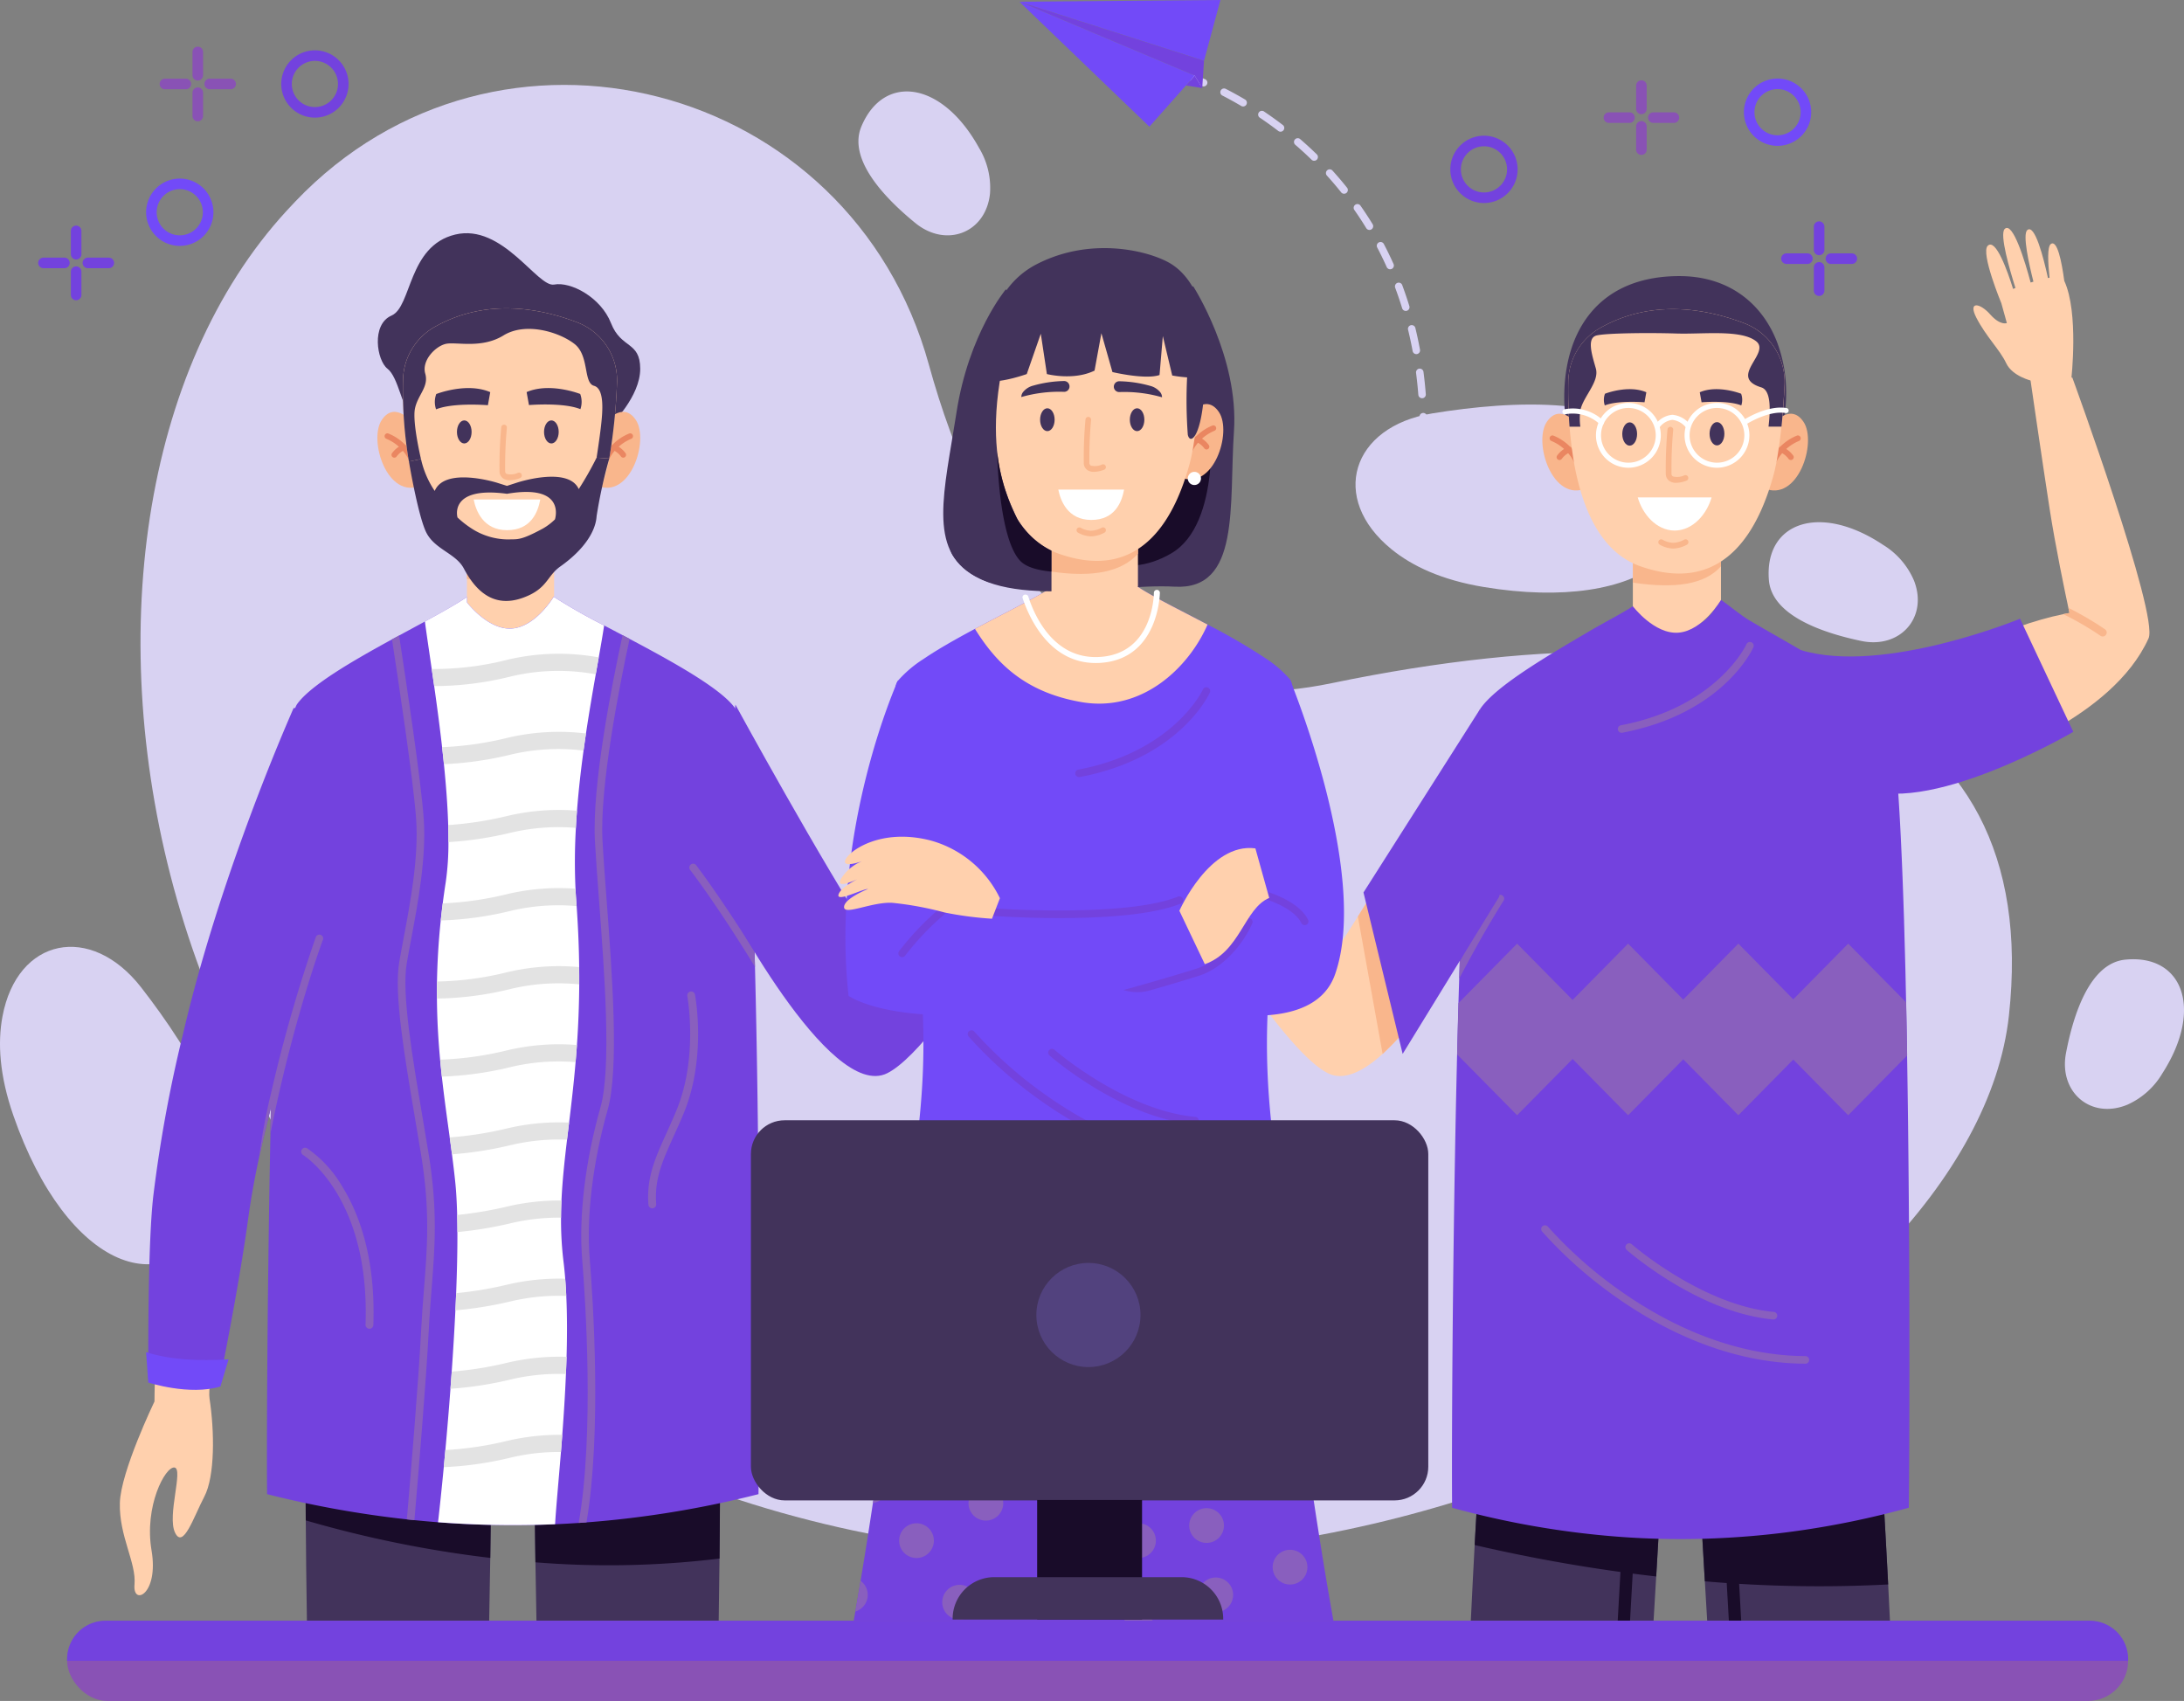 <svg xmlns="http://www.w3.org/2000/svg" width="348.639" height="271.508" viewBox="0 0 348.639 271.508">
  <rect x="0" y="0" width="348.639" height="271.508" fill="#808080" stroke="none"/>
  <g id="Grupo_957494" data-name="Grupo 957494" transform="translate(-127.635 -2153.753)">
    <g id="Grupo_957351" data-name="Grupo 957351" transform="translate(127.635 2167.304)">
      <path id="Trazado_657296" data-name="Trazado 657296" d="M281.523,2215.367c-12.5-45.356-68.847-59.967-101.136-26.07q-.7.731-1.39,1.485c-46.292,50.322-24.423,174.329,72.186,205.759s197.1-25.964,202.745-77.271-38.927-67.428-108.1-53.082C306.753,2274.292,289.306,2243.6,281.523,2215.367Z" transform="translate(-133.239 -2170.69)" fill="#d8d2f2"/>
      <path id="Trazado_657297" data-name="Trazado 657297" d="M410.351,2235.874c-12.925,2.1-16.508,13.556-6.528,21.681,3.3,2.685,8.01,4.916,14.722,6.03,25.566,4.241,39.132-7.071,28.885-21.736C441.1,2232.8,423.161,2233.788,410.351,2235.874Z" transform="translate(-181.701 -2183.438)" fill="#d8d2f2"/>
      <path id="Trazado_657298" data-name="Trazado 657298" d="M150.183,2349.147c-8.036-10.34-19.805-8-22.16,4.649-.778,4.181-.481,9.386,1.755,15.811,8.516,24.476,24.942,30.972,32.912,14.954C167.608,2374.674,158.147,2359.4,150.183,2349.147Z" transform="translate(-127.635 -2205.067)" fill="#d8d2f2"/>
      <path id="Trazado_657299" data-name="Trazado 657299" d="M539.8,2360.105c-1.191,6.233,3.956,10.649,9.789,8.247a12.337,12.337,0,0,0,5.6-5.016c6.59-10.251,3.252-19.044-5.923-18.142C543.6,2345.751,540.976,2353.927,539.8,2360.105Z" transform="translate(-209.997 -2205.563)" fill="#d8d2f2"/>
      <path id="Trazado_657300" data-name="Trazado 657300" d="M495.3,2276.893c6.213,1.3,10.715-3.775,8.412-9.646a12.338,12.338,0,0,0-4.919-5.687c-10.138-6.763-18.987-3.576-18.24,5.613C481.014,2272.844,489.145,2275.608,495.3,2276.893Z" transform="translate(-198.179 -2188.132)" fill="#d8d2f2"/>
      <path id="Trazado_657301" data-name="Trazado 657301" d="M308,2193.007c4.919,4.01,11.25,1.58,11.909-4.694a12.34,12.34,0,0,0-1.751-7.313c-5.888-10.67-15.21-11.912-18.777-3.411C297.179,2182.837,303.125,2189.033,308,2193.007Z" transform="translate(-161.875 -2170.952)" fill="#d8d2f2"/>
    </g>
    <g id="Grupo_957386" data-name="Grupo 957386" transform="translate(146.768 2190.977)">
      <g id="Grupo_957352" data-name="Grupo 957352" transform="translate(66.135 186.662)">
        <path id="Trazado_657302" data-name="Trazado 657302" d="M234.413,2459.076c.045,3.016.1,6.155.165,9.329h29.091c.055-3.475.1-6.8.13-9.929.088-8.467.1-15.435.091-19.766,0-3.072-.017-4.815-.017-4.815l-29.664-.314s0,2.563.022,6.754C234.251,2444.993,234.3,2451.663,234.413,2459.076Z" transform="translate(-234.209 -2433.58)" fill="#42335b"/>
        <path id="Trazado_657303" data-name="Trazado 657303" d="M234.237,2441.616c.02,4.659.072,11.328.182,18.741a145.735,145.735,0,0,0,29.386-.6c.088-8.467.1-15.435.091-19.766Z" transform="translate(-234.215 -2434.862)" fill="#190c29"/>
      </g>
      <g id="Grupo_957353" data-name="Grupo 957353" transform="translate(29.637 186.662)">
        <path id="Trazado_657304" data-name="Trazado 657304" d="M188.632,2452.386c.033,4.742.089,10.174.183,16.019h29.094c.072-3.422.13-6.8.177-10.033.1-6.933.152-13.174.178-17.661.022-4.415.022-7.13.022-7.13l-29.677.314s-.023,3.147-.017,8.442C188.593,2445.135,188.606,2448.532,188.632,2452.386Z" transform="translate(-188.592 -2433.58)" fill="#42335b"/>
        <path id="Trazado_657305" data-name="Trazado 657305" d="M188.593,2444.118c0,2.8.014,6.2.039,10.05a181.833,181.833,0,0,0,29.454,5.985c.1-6.933.152-13.174.178-17.661Z" transform="translate(-188.592 -2435.362)" fill="#190c29"/>
      </g>
      <g id="Grupo_957362" data-name="Grupo 957362" transform="translate(41.111)">
        <path id="Trazado_657306" data-name="Trazado 657306" d="M240.245,2230.864s4.676-4.5,4.66-8.948-3.038-3.132-4.66-7.275-6.44-6.669-9.083-6.164-8.222-9.8-15.79-7.983-6.91,11.52-10.169,12.934-2.351,7.175-.633,8.488,2.445,6.593,3.412,6.474S240.245,2230.864,240.245,2230.864Z" transform="translate(-202.95 -2200.278)" fill="#42335b"/>
        <g id="Grupo_957356" data-name="Grupo 957356" transform="translate(0 28.518)">
          <path id="Trazado_657307" data-name="Trazado 657307" d="M208.765,2237.883s-2.939-3.919-5.125-.678.9,12.811,6.255,10.475Z" transform="translate(-202.932 -2235.922)" fill="#f9b68c"/>
          <g id="Grupo_957354" data-name="Grupo 957354" transform="translate(1.148 3.431)">
            <path id="Trazado_657308" data-name="Trazado 657308" d="M209.015,2245.579a.452.452,0,0,1-.435-.33,6.992,6.992,0,0,0-3.921-4.165.452.452,0,0,1,.32-.846A7.785,7.785,0,0,1,209.45,2245a.452.452,0,0,1-.313.558A.44.44,0,0,1,209.015,2245.579Z" transform="translate(-204.366 -2240.21)" fill="#ea8661"/>
          </g>
          <g id="Grupo_957355" data-name="Grupo 957355" transform="translate(2.254 5.208)">
            <path id="Trazado_657309" data-name="Trazado 657309" d="M206.2,2244.535a.452.452,0,0,1-.38-.7,4.124,4.124,0,0,1,1.7-1.368.452.452,0,1,1,.37.825,3.275,3.275,0,0,0-1.307,1.032A.451.451,0,0,1,206.2,2244.535Z" transform="translate(-205.749 -2242.43)" fill="#ea8661"/>
          </g>
        </g>
        <g id="Grupo_957360" data-name="Grupo 957360" transform="translate(34.992 28.518)">
          <path id="Trazado_657310" data-name="Trazado 657310" d="M247.8,2237.883s2.94-3.919,5.125-.678-.9,12.811-6.254,10.475Z" transform="translate(-246.668 -2235.922)" fill="#f9b68c"/>
          <g id="Grupo_957357" data-name="Grupo 957357" transform="translate(0.715 3.431)">
            <path id="Trazado_657311" data-name="Trazado 657311" d="M248.015,2245.579a.452.452,0,0,0,.435-.33,6.988,6.988,0,0,1,3.921-4.165.452.452,0,0,0-.321-.846,7.787,7.787,0,0,0-4.472,4.765.452.452,0,0,0,.314.558A.432.432,0,0,0,248.015,2245.579Z" transform="translate(-247.562 -2240.21)" fill="#ea8661"/>
          </g>
          <g id="Grupo_957359" data-name="Grupo 957359" transform="translate(2.304 5.208)">
            <g id="Grupo_957358" data-name="Grupo 957358">
              <path id="Trazado_657312" data-name="Trazado 657312" d="M251.5,2244.535a.447.447,0,0,0,.244-.072.453.453,0,0,0,.136-.625,4.13,4.13,0,0,0-1.7-1.368.452.452,0,0,0-.369.825,3.269,3.269,0,0,1,1.306,1.032A.451.451,0,0,0,251.5,2244.535Z" transform="translate(-249.547 -2242.43)" fill="#ea8661"/>
            </g>
          </g>
        </g>
        <path id="Trazado_657313" data-name="Trazado 657313" d="M234.716,2260.764v9.519s-2.838,4.847-6.677,5.177-7.242-4.174-7.242-4.174v-9.852Z" transform="translate(-206.504 -2212.37)" fill="#ffd0ad"/>
        <path id="Trazado_657314" data-name="Trazado 657314" d="M234.716,2260.764v4.224c-2.575,2.858-7.15,3.573-13.919,2.573v-6.127Z" transform="translate(-206.504 -2212.37)" fill="#f9b68c"/>
        <path id="Trazado_657315" data-name="Trazado 657315" d="M242.2,2227.226a92.794,92.794,0,0,1-1.235,12.023c-.177.923-.375,1.791-.6,2.568-2,7.013-7.014,19.041-21.04,14.03-6.194-2.211-9.066-9.111-10.345-16.128a67.869,67.869,0,0,1-.936-13.023,9.938,9.938,0,0,1,5.041-8.456c8.279-4.693,17.015-2.943,22.767-.732A9.9,9.9,0,0,1,242.2,2227.226Z" transform="translate(-203.952 -2203.275)" fill="#ffd0ad"/>
        <path id="Trazado_657316" data-name="Trazado 657316" d="M209.222,2245.673s1.361,8.11,2.647,11.065,4.8,3.513,6.118,6.011c1.881,3.563,4.749,6.385,9.465,4.665,3.924-1.431,3.747-3.438,5.945-4.99,3.766-2.66,5.633-5.586,5.785-8.011a76.906,76.906,0,0,1,2.023-9.21l-2.023-.142a52.618,52.618,0,0,1-2.847,5.014c-1.7-3.735-9.895-1.018-9.895-1.018l-1.564.506-1.607-.506s-8.291-2.6-9.928,1.315a14.768,14.768,0,0,1-2.188-5.087Zm15.655,5.153c9.4-1.612,7.718,3.89,7.658,4.087v0l0,0a9.311,9.311,0,0,1-1.931,1.464c-3.641,1.968-4.035,1.67-5.472,1.734a10.809,10.809,0,0,1-5.524-1.506,15.726,15.726,0,0,1-2.631-2S215.5,2249.563,224.877,2250.826Z" transform="translate(-204.19 -2209.23)" fill="#42335b"/>
        <path id="Trazado_657317" data-name="Trazado 657317" d="M221.144,2239.466c0,1.016-.523,1.84-1.169,1.84s-1.17-.823-1.17-1.84.523-1.839,1.17-1.839S221.144,2238.45,221.144,2239.466Z" transform="translate(-206.105 -2207.744)" fill="#42335b"/>
        <path id="Trazado_657318" data-name="Trazado 657318" d="M238.522,2239.466c0,1.016-.524,1.84-1.17,1.84s-1.17-.823-1.17-1.84.523-1.839,1.17-1.839S238.522,2238.45,238.522,2239.466Z" transform="translate(-209.579 -2207.744)" fill="#42335b"/>
        <path id="Trazado_657319" data-name="Trazado 657319" d="M241.262,2232.118s-4.833-1.91-8.555-.3l.373,2.07s5.461-.462,8.213.654A3.591,3.591,0,0,0,241.262,2232.118Z" transform="translate(-208.885 -2206.454)" fill="#42335b"/>
        <path id="Trazado_657320" data-name="Trazado 657320" d="M214.621,2232.128s4.869-1.924,8.617-.3l-.374,2.085s-5.5-.465-8.274.658A3.618,3.618,0,0,1,214.621,2232.128Z" transform="translate(-205.223 -2206.455)" fill="#42335b"/>
        <g id="Grupo_957361" data-name="Grupo 957361" transform="translate(19.454 30.586)">
          <path id="Trazado_657321" data-name="Trazado 657321" d="M228.928,2247.352a4.828,4.828,0,0,0,1.637-.345.452.452,0,0,0-.342-.837,2.711,2.711,0,0,1-1.813.171.488.488,0,0,1-.222-.421,68.372,68.372,0,0,1,.273-6.925.452.452,0,1,0-.9-.074,66.915,66.915,0,0,0-.271,7.092,1.38,1.38,0,0,0,.657,1.1A1.905,1.905,0,0,0,228.928,2247.352Z" transform="translate(-227.247 -2238.506)" fill="#f9b68c"/>
        </g>
        <path id="Trazado_657322" data-name="Trazado 657322" d="M222.143,2253.4c.343,1.727,1.484,4.9,5.328,4.9s4.933-2.9,5.305-4.9Z" transform="translate(-206.773 -2210.897)" fill="#fff"/>
        <path id="Trazado_657323" data-name="Trazado 657323" d="M242.2,2227.226a92.794,92.794,0,0,1-1.235,12.023l-2.021-.143s.49-3.123.715-5.158.61-5.837-1.126-6.313-.716-4.809-3.126-6.689-7.763-3.545-11.318-1.357-7.6.977-9.233,1.357-3.866,2.636-3.264,4.748-1.2,3.39-1.642,5.575.963,8.063.963,8.063l-1.931.389a67.869,67.869,0,0,1-.936-13.023,9.938,9.938,0,0,1,5.041-8.456c8.279-4.693,17.015-2.943,22.767-.732A9.9,9.9,0,0,1,242.2,2227.226Z" transform="translate(-203.952 -2203.275)" fill="#42335b"/>
      </g>
      <g id="Grupo_957383" data-name="Grupo 957383" transform="translate(23.48 58.027)">
        <g id="Grupo_957363" data-name="Grupo 957363">
          <path id="Trazado_657324" data-name="Trazado 657324" d="M259.363,2416.056a160.839,160.839,0,0,1-27.453,4.505c-.415.03-.826.061-1.242.089q-1.888.127-3.775.209a155.791,155.791,0,0,1-18.685-.317q-1.885-.145-3.767-.337-.6-.056-1.207-.126a163.662,163.662,0,0,1-22.314-4.024c-.074-6.856.01-28.531.431-52.038.049-2.825.1-5.677.166-8.531.659-30.98,1.931-62.428,4.22-65.578,2.194-3.015,8.807-6.846,15.128-10.3l1.129-.615c1.422-.772,2.811-1.52,4.118-2.23,2.8-1.525,5.217-2.88,6.709-3.927v.862s3.4,4.5,7.24,4.172c3.5-.3,6.158-4.34,6.609-5.063a88.8,88.8,0,0,0,8.046,4.577c.955.507,1.943,1.024,2.952,1.559l1.119.593c6.992,3.708,14.53,7.889,16.792,11a3.869,3.869,0,0,1,.484,1.143c1.339,4.533,2.169,19.577,2.675,37.794l.006.2q.032,1.1.058,2.224c0,.1.006.2.008.295.165,6.39.29,13.117.387,19.876.008.537.018,1.073.024,1.61,0,.27.006.536.008.806.022,1.331.036,2.662.049,3.987q.02,1.466.034,2.932C259.566,2385.826,259.464,2408.873,259.363,2416.056Z" transform="translate(-180.896 -2272.804)" fill="#7342de"/>
        </g>
        <g id="Grupo_957364" data-name="Grupo 957364" transform="translate(67.423 42.614)">
          <path id="Trazado_657325" data-name="Trazado 657325" d="M275.651,2342.536c-2.2-3.6-4.565-7.266-6.792-10.512a.15.15,0,0,1-.016-.024c-.936-1.363-1.845-2.65-2.711-3.825a.461.461,0,0,0-.044-.061c-.27-.369-.538-.728-.8-1.077a.668.668,0,0,1-.094-.19h0a.608.608,0,0,1,1.067-.539c2.674,3.543,6.093,8.637,9.328,13.807l.006.2Q275.625,2341.416,275.651,2342.536Z" transform="translate(-265.166 -2326.066)" fill="#895fbe"/>
        </g>
        <path id="Trazado_657326" data-name="Trazado 657326" d="M273.818,2294.333s13.8,25.278,22.208,38.089c0,0,4.783-4.394,11-10.271,6.744-6.374,15.969-17.026,15.969-17.026l5.1,6.053s-20.725,37.3-30.021,41.984-26.426-28.49-26.426-28.49Z" transform="translate(-199.04 -2277.108)" fill="#7342de"/>
        <g id="Grupo_957365" data-name="Grupo 957365" transform="translate(5.463 87.954)">
          <path id="Trazado_657327" data-name="Trazado 657327" d="M198.619,2411.632H198.6a.623.623,0,0,1-.6-.646c.723-20.414-9.862-27.029-9.969-27.092a.624.624,0,0,1,.64-1.072,19,19,0,0,1,5.626,6.126c2.475,3.977,5.341,11.035,4.949,22.082A.623.623,0,0,1,198.619,2411.632Z" transform="translate(-187.723 -2382.734)" fill="#895fbe"/>
        </g>
        <g id="Grupo_957366" data-name="Grupo 957366" transform="translate(60.847 63.008)">
          <path id="Trazado_657328" data-name="Trazado 657328" d="M257.617,2386.167a.625.625,0,0,1-.622-.576c-.334-4.3,1.081-7.434,2.874-11.4.525-1.161,1.067-2.362,1.622-3.708,3.48-8.439,1.731-18.087,1.713-18.184a.624.624,0,0,1,1.227-.23c.077.409,1.834,10.112-1.785,18.889-.563,1.366-1.11,2.575-1.639,3.746-1.787,3.956-3.077,6.814-2.767,10.794a.624.624,0,0,1-.574.67Z" transform="translate(-256.946 -2351.555)" fill="#895fbe"/>
        </g>
        <g id="Grupo_957379" data-name="Grupo 957379" transform="translate(25.216)">
          <path id="Trazado_657329" data-name="Trazado 657329" d="M212.412,2276.76c.267,2.01.658,4.617,1.086,7.579.13.879.261,1.791.394,2.728.434,3.059.883,6.387,1.264,9.752.1.9.2,1.81.291,2.713.337,3.332.591,6.642.682,9.719.03.93.042,1.84.036,2.723a43.249,43.249,0,0,1-.421,6.354q-.274,1.751-.486,3.423-.178,1.387-.318,2.728c-.363,3.471-.546,6.7-.6,9.749q-.023,1.387-.009,2.719c.027,3.459.224,6.681.509,9.749.085.918.179,1.822.276,2.713.373,3.353.827,6.545,1.255,9.7q.186,1.355.363,2.7c.185,1.443.361,2.886.513,4.338.16,1.54.263,3.341.312,5.338.024.873.036,1.786.039,2.729.012,2.986-.064,6.293-.2,9.752q-.054,1.355-.121,2.743c-.155,3.213-.358,6.518-.586,9.779q-.1,1.378-.2,2.74c-.252,3.4-.531,6.7-.813,9.78q-.127,1.4-.254,2.731c-.325,3.387-.64,6.4-.915,8.8a155.7,155.7,0,0,0,18.686.315c.145-2.556.542-6.678.934-11.532.073-.888.142-1.8.212-2.737.234-3.087.446-6.385.585-9.713q.059-1.369.1-2.741c.094-3.322.1-6.623-.045-9.719q-.064-1.409-.17-2.752-.109-1.373-.266-2.668a54.414,54.414,0,0,1-.4-7.075c0-.915.027-1.825.07-2.737.142-3.165.488-6.336.888-9.7.106-.894.218-1.8.33-2.731.361-2.995.737-6.172,1.034-9.649.079-.891.149-1.8.215-2.737.206-2.983.346-6.188.367-9.679q.008-1.351-.01-2.759c-.033-3.023-.16-6.258-.406-9.74-.022-.31-.043-.622-.067-.937-.046-.61-.085-1.225-.112-1.84a92.5,92.5,0,0,1,.061-9.7q.072-1.374.178-2.747c.252-3.262.618-6.493,1.043-9.592.124-.922.254-1.834.388-2.731.509-3.4,1.058-6.59,1.561-9.447.167-.939.327-1.843.479-2.7.342-1.928.639-3.647.858-5.1a89.07,89.07,0,0,1-8.046-4.577c-.452.724-3.113,4.762-6.612,5.062-3.835.334-7.239-4.171-7.239-4.171v-.862C217.629,2273.88,215.213,2275.235,212.412,2276.76Z" transform="translate(-212.412 -2272.804)" fill="#fff"/>
          <g id="Grupo_957378" data-name="Grupo 957378" transform="translate(1.086 9.102)">
            <g id="Grupo_957367" data-name="Grupo 957367">
              <path id="Trazado_657330" data-name="Trazado 657330" d="M213.769,2286.613c.13.879.261,1.792.394,2.729a50.65,50.65,0,0,0,12.351-1.562,32.906,32.906,0,0,1,13.438-.318c.167-.939.327-1.843.479-2.7a35.631,35.631,0,0,0-14.53.366A47.417,47.417,0,0,1,213.769,2286.613Z" transform="translate(-213.769 -2284.181)" fill="#e3e3e3"/>
            </g>
            <g id="Grupo_957368" data-name="Grupo 957368" transform="translate(1.658 12.464)">
              <path id="Trazado_657331" data-name="Trazado 657331" d="M215.841,2302.208c.1.9.2,1.81.291,2.713a54.965,54.965,0,0,0,10.8-1.559,32.853,32.853,0,0,1,11.489-.609c.124-.921.254-1.834.388-2.731a35.811,35.811,0,0,0-12.49.682A52.469,52.469,0,0,1,215.841,2302.208Z" transform="translate(-215.841 -2299.758)" fill="#e3e3e3"/>
            </g>
            <g id="Grupo_957369" data-name="Grupo 957369" transform="translate(2.631 24.933)">
              <path id="Trazado_657332" data-name="Trazado 657332" d="M217.058,2317.755c.03.931.042,1.84.036,2.723a57.222,57.222,0,0,0,10.077-1.531,33.038,33.038,0,0,1,10.268-.739q.072-1.374.178-2.747a35.945,35.945,0,0,0-11.059.827A55.625,55.625,0,0,1,217.058,2317.755Z" transform="translate(-217.058 -2315.343)" fill="#e3e3e3"/>
            </g>
            <g id="Grupo_957370" data-name="Grupo 957370" transform="translate(1.443 37.402)">
              <path id="Trazado_657333" data-name="Trazado 657333" d="M215.572,2336.1a53.782,53.782,0,0,0,11.3-1.567,32.951,32.951,0,0,1,10.386-.727c-.022-.31-.043-.622-.067-.937-.046-.61-.085-1.225-.112-1.84a35.946,35.946,0,0,0-10.82.845,52.629,52.629,0,0,1-10.371,1.5Q215.713,2334.757,215.572,2336.1Z" transform="translate(-215.572 -2330.927)" fill="#e3e3e3"/>
            </g>
            <g id="Grupo_957371" data-name="Grupo 957371" transform="translate(0.831 49.87)">
              <path id="Trazado_657334" data-name="Trazado 657334" d="M214.814,2351.682a51.906,51.906,0,0,0,11.908-1.568,33.02,33.02,0,0,1,10.8-.7q.008-1.351-.01-2.759a35.918,35.918,0,0,0-11.4.8,49.866,49.866,0,0,1-11.286,1.507Q214.8,2350.35,214.814,2351.682Z" transform="translate(-214.808 -2346.511)" fill="#e3e3e3"/>
            </g>
            <g id="Grupo_957372" data-name="Grupo 957372" transform="translate(1.346 62.338)">
              <path id="Trazado_657335" data-name="Trazado 657335" d="M215.451,2364.546c.085.918.179,1.822.276,2.713a54.176,54.176,0,0,0,11.123-1.561,32.958,32.958,0,0,1,10.219-.749c.079-.891.149-1.8.215-2.737a35.857,35.857,0,0,0-11.047.827A51.574,51.574,0,0,1,215.451,2364.546Z" transform="translate(-215.451 -2362.095)" fill="#e3e3e3"/>
            </g>
            <g id="Grupo_957373" data-name="Grupo 957373" transform="translate(2.877 74.806)">
              <path id="Trazado_657336" data-name="Trazado 657336" d="M217.365,2380.076q.186,1.355.363,2.7a59.073,59.073,0,0,0,9.5-1.5,33.2,33.2,0,0,1,8.855-.837c.106-.894.218-1.8.33-2.731a36.12,36.12,0,0,0-9.8.91A56.807,56.807,0,0,1,217.365,2380.076Z" transform="translate(-217.365 -2377.678)" fill="#e3e3e3"/>
            </g>
            <g id="Grupo_957374" data-name="Grupo 957374" transform="translate(4.065 87.276)">
              <path id="Trazado_657337" data-name="Trazado 657337" d="M218.85,2395.572c.024.873.036,1.786.039,2.728a61.359,61.359,0,0,0,8.64-1.437,33.537,33.537,0,0,1,7.9-.861c0-.915.027-1.825.07-2.737a36.347,36.347,0,0,0-8.579.942A61.083,61.083,0,0,1,218.85,2395.572Z" transform="translate(-218.85 -2393.264)" fill="#e3e3e3"/>
            </g>
            <g id="Grupo_957375" data-name="Grupo 957375" transform="translate(3.78 99.744)">
              <path id="Trazado_657338" data-name="Trazado 657338" d="M218.494,2413.912a61.35,61.35,0,0,0,8.964-1.464,33.1,33.1,0,0,1,8.734-.833q-.064-1.409-.17-2.752a36.225,36.225,0,0,0-9.176.927,59.525,59.525,0,0,1-8.23,1.379Q218.561,2412.523,218.494,2413.912Z" transform="translate(-218.494 -2408.847)" fill="#e3e3e3"/>
            </g>
            <g id="Grupo_957376" data-name="Grupo 957376" transform="translate(2.992 112.209)">
              <path id="Trazado_657339" data-name="Trazado 657339" d="M217.509,2429.546a58.526,58.526,0,0,0,9.752-1.515,33.215,33.215,0,0,1,8.682-.842c.039-.913.073-1.828.1-2.741a36.24,36.24,0,0,0-9.391.925,57.177,57.177,0,0,1-8.937,1.434Q217.612,2428.183,217.509,2429.546Z" transform="translate(-217.509 -2424.426)" fill="#e3e3e3"/>
            </g>
            <g id="Grupo_957377" data-name="Grupo 957377" transform="translate(1.925 124.68)">
              <path id="Trazado_657340" data-name="Trazado 657340" d="M216.175,2445.173a55,55,0,0,0,10.82-1.558,33.206,33.206,0,0,1,7.885-.861c.073-.888.142-1.8.212-2.737a36.141,36.141,0,0,0-8.71.939,54.292,54.292,0,0,1-9.952,1.486C216.345,2443.376,216.26,2444.288,216.175,2445.173Z" transform="translate(-216.175 -2440.013)" fill="#e3e3e3"/>
            </g>
          </g>
        </g>
        <g id="Grupo_957382" data-name="Grupo 957382" transform="translate(19.969 6.135)">
          <g id="Grupo_957380" data-name="Grupo 957380" transform="translate(29.802)">
            <path id="Trazado_657341" data-name="Trazado 657341" d="M243.1,2422.183c.415-.027.827-.058,1.243-.088,2.455-14.436,1.04-35.626.513-42.12-.546-6.742.5-15.412,2.876-23.778,1.843-6.5.713-21.57-.194-33.677-.254-3.4-.5-6.609-.639-9.246-.464-8.525,2.622-24.3,4.323-32.207l-1.119-.594c-1.7,7.827-4.9,23.961-4.416,32.868.146,2.65.388,5.866.642,9.271.9,12.014,2.022,26.962.239,33.252-2.413,8.5-3.476,17.327-2.919,24.209C244.176,2386.575,245.6,2407.9,243.1,2422.183Z" transform="translate(-243.103 -2280.472)" fill="#895fbe"/>
          </g>
          <g id="Grupo_957381" data-name="Grupo 957381" transform="translate(0 0.052)">
            <path id="Trazado_657342" data-name="Trazado 657342" d="M210.5,2363.457c1.443,8.876.988,14.642.461,21.314-.17,2.159-.346,4.387-.47,6.848-.385,7.724-1.692,23.279-2.271,30.006.4.046.8.088,1.207.127.578-6.727,1.888-22.321,2.276-30.072.122-2.443.3-4.665.467-6.812.53-6.751.991-12.584-.476-21.605-.312-1.937-.646-3.9-.976-5.857-1.634-9.673-3.326-19.677-2.525-24.47.194-1.171.442-2.5.709-3.9,1.086-5.784,2.44-12.981,2.013-19.226-.424-6.19-2.962-22.951-3.935-29.269q-.564.3-1.131.615c1.015,6.606,3.444,22.724,3.856,28.735.415,6.09-.922,13.205-1.995,18.919-.266,1.413-.518,2.747-.715,3.929-.83,4.992.8,14.648,2.528,24.873C209.858,2359.562,210.189,2361.523,210.5,2363.457Z" transform="translate(-205.854 -2280.537)" fill="#895fbe"/>
          </g>
        </g>
      </g>
      <g id="Grupo_957385" data-name="Grupo 957385" transform="translate(0 75.8)">
        <path id="Trazado_657343" data-name="Trazado 657343" d="M175.786,2307.027s-12.351,41.188-15.41,55.866-3.3,45.192-3.3,45.192-5.4,11.209-5.527,16.2c-.136,5.318,2.655,9.549,2.337,13.029s3.918,1.591,2.721-5.458,2.2-13.433,3.664-13.228-1.212,7.7.089,10.4,2.986-2.544,4.661-5.727c1.739-3.3,1.637-10.512.846-15.658s8.538-36.4,8.583-45.461l11.812-39.916S182.364,2305.6,175.786,2307.027Z" transform="translate(-151.549 -2297.401)" fill="#ffd0ad"/>
        <path id="Trazado_657344" data-name="Trazado 657344" d="M188.913,2318.873c-.418,2.647-1.883,7.191-3.774,12.909v0c-.161.482-.325.973-.488,1.473a.393.393,0,0,0-.024.07c-.474,1.422-.967,2.91-1.477,4.45l-.009.028c-2.095,6.36-4.414,13.635-6.36,21.111-.67,2.559-1.295,5.145-1.85,7.721-.709,3.289-1.309,6.57-1.749,9.78-1.579,11.565-4.6,26.213-4.6,26.213-4.428,1.819-11.352-.582-11.352-.582s-.179-21.1.809-29.294a219.578,219.578,0,0,1,4.705-25.631c5.3-22.794,14.642-45.1,17.2-51.011.2-.473.364-.84.476-1.094h2.2C186.966,2297.773,190.043,2311.743,188.913,2318.873Z" transform="translate(-152.682 -2295.018)" fill="#7342de"/>
        <path id="Trazado_657345" data-name="Trazado 657345" d="M156.784,2423.511l.347,4.854s6.583,2.14,11.518.633l1.3-4.329C165.2,2424.92,160.812,2424.8,156.784,2423.511Z" transform="translate(-152.596 -2320.705)" fill="#724af8"/>
        <g id="Grupo_957384" data-name="Grupo 957384" transform="translate(22.249 36.162)">
          <path id="Trazado_657346" data-name="Trazado 657346" d="M189.565,2340.817v0a.616.616,0,0,1-.037.209c-.148.41-.3.831-.451,1.264a.4.4,0,0,0-.024.07c-.486,1.376-.979,2.874-1.477,4.45l-.009.028a239.218,239.218,0,0,0-6.409,25.1q.018-1.987.049-3.986c-.671,2.559-1.295,5.145-1.85,7.721a93.142,93.142,0,0,1,1.883-10.137,237.363,237.363,0,0,1,7.149-24.922.607.607,0,0,1,1.176.2Z" transform="translate(-179.357 -2340.215)" fill="#895fbe"/>
        </g>
      </g>
    </g>
    <g id="Grupo_957422" data-name="Grupo 957422" transform="translate(309.588 2190.135)">
      <g id="Grupo_957390" data-name="Grupo 957390" transform="translate(89.336 199.742)">
        <g id="Grupo_957388" data-name="Grupo 957388">
          <g id="Grupo_957387" data-name="Grupo 957387">
            <path id="Trazado_657347" data-name="Trazado 657347" d="M467.944,2471.462H497.12c-.1-2.023-.193-3.964-.286-5.795-.509-9.99-.941-16.792-.941-16.792l-23.727,1.053-1.967.089-3.49.157s.337,6.082.861,14.994C467.686,2467.138,467.812,2469.249,467.944,2471.462Z" transform="translate(-466.709 -2448.875)" fill="#42335b"/>
          </g>
        </g>
        <path id="Trazado_657348" data-name="Trazado 657348" d="M470.2,2450.017l-3.49.157s.337,6.082.861,14.994a212.073,212.073,0,0,0,29.264.5c-.509-9.99-.941-16.792-.941-16.792l-23.727,1.053Z" transform="translate(-466.709 -2448.875)" fill="#190c29"/>
        <g id="Grupo_957389" data-name="Grupo 957389" transform="translate(3.488 1.055)">
          <path id="Trazado_657349" data-name="Trazado 657349" d="M474.247,2471.726c-.533-9.247-.971-17.147-1.211-21.532l-1.967.088c.239,4.366.674,12.229,1.207,21.444Z" transform="translate(-471.069 -2450.194)" fill="#190c29"/>
        </g>
      </g>
      <g id="Grupo_957394" data-name="Grupo 957394" transform="translate(52.837 199.742)">
        <g id="Grupo_957392" data-name="Grupo 957392">
          <g id="Grupo_957391" data-name="Grupo 957391">
            <path id="Trazado_657350" data-name="Trazado 657350" d="M450.265,2471.462c.15-2.5.291-4.88.42-7.07.5-8.488.818-14.218.818-14.218l-3.787-.169-1.964-.089-23.436-1.042s-.258,4.054-.61,10.5c-.186,3.434-.4,7.549-.616,12.089Z" transform="translate(-421.09 -2448.875)" fill="#42335b"/>
          </g>
        </g>
        <path id="Trazado_657351" data-name="Trazado 657351" d="M421.86,2459.373a257.975,257.975,0,0,0,28.979,5.02c.5-8.488.818-14.218.818-14.218l-3.787-.169-1.964-.089-23.436-1.042S422.212,2452.929,421.86,2459.373Z" transform="translate(-421.244 -2448.875)" fill="#190c29"/>
        <g id="Grupo_957393" data-name="Grupo 957393" transform="translate(23.449 1.042)">
          <path id="Trazado_657352" data-name="Trazado 657352" d="M452.368,2471.723c.532-9.224.967-17.093,1.206-21.457l-1.964-.089c-.24,4.384-.678,12.289-1.211,21.546Z" transform="translate(-450.398 -2450.177)" fill="#190c29"/>
        </g>
      </g>
      <g id="Grupo_957401" data-name="Grupo 957401" transform="translate(49.834 59.369)">
        <g id="Grupo_957396" data-name="Grupo 957396">
          <g id="Grupo_957395" data-name="Grupo 957395">
            <path id="Trazado_657353" data-name="Trazado 657353" d="M490.259,2418.349a140.045,140.045,0,0,1-17.828,3.7q-3.1.436-6.2.722-4.176.386-8.352.518a132.042,132.042,0,0,1-13.814-.3,140,140,0,0,1-26.709-4.638c-.082-8.3.042-38.074.666-66.79.03-1.288.058-2.577.09-3.859,0-.272.012-.544.018-.817.006-.3.014-.593.022-.888.021-.911.045-1.818.067-2.722q.07-2.768.147-5.485.048-1.624.1-3.226c.006-.222.014-.442.02-.662q.032-1.056.066-2.1h0c.008-.216.014-.432.022-.647.02-.642.042-1.279.062-1.91.02-.539.038-1.069.056-1.6.69-19.371,1.7-34.65,3.142-36.8,2.448-3.652,10.787-8.5,17.493-12.446,2.39-1.4,5.244-2.864,6.877-3.946,2.382,1.918,4.11,3.65,7.641,3.531,3.95-.135,4.925-2.511,6.43-4.547.92.6,3.255,2.512,4.468,3.224,1.039.613,2.164,1.263,3.338,1.938,1.815,1.038,3.744,2.142,5.656,3.267,2.834,1.667,5.626,3.388,7.943,5.031a20.958,20.958,0,0,1,5.06,4.576c1.311,1.968,2.159,14.71,2.706,31.48.022.586.038,1.182.061,1.78,0,.073,0,.146,0,.22.022.609.041,1.235.054,1.86q.082,2.831.158,5.775c.01.414.02.831.026,1.247.008.312.018.627.02.935.018.807.036,1.615.054,2.432,0,.164.006.327.01.49.044,2.152.086,4.334.125,6.534.012.643.022,1.289.032,1.934C490.489,2376.34,490.374,2409.428,490.259,2418.349Z" transform="translate(-417.337 -2273.429)" fill="#7342de"/>
          </g>
        </g>
        <path id="Trazado_657354" data-name="Trazado 657354" d="M490.2,2359.862l-9.411,9.547-8.768-8.889-8.766,8.889-8.8-8.925-8.8,8.925-8.859-8.983-8.861,8.983-9.567-9.7c.021-.911.045-1.819.067-2.722q.07-2.768.147-5.486l9.352-9.485,8.861,8.985,8.859-8.985,8.8,8.925,8.8-8.925,8.766,8.888,8.768-8.888,9.254,9.38c.044,2.152.086,4.334.125,6.533Q490.181,2358.893,490.2,2359.862Z" transform="translate(-417.541 -2287.14)" fill="#895fbe"/>
        <g id="Grupo_957397" data-name="Grupo 957397" transform="translate(14.241 99.833)">
          <path id="Trazado_657355" data-name="Trazado 657355" d="M477.3,2420.3h0c-12.6-.055-23.357-5.79-30.161-10.59a69.078,69.078,0,0,1-11.862-10.505.606.606,0,1,1,.928-.781,67.851,67.851,0,0,0,11.661,10.315c6.656,4.691,17.166,10.295,29.439,10.348a.606.606,0,0,1,0,1.213Z" transform="translate(-435.136 -2398.206)" fill="#895fbe"/>
        </g>
        <g id="Grupo_957398" data-name="Grupo 957398" transform="translate(27.685 102.706)">
          <path id="Trazado_657356" data-name="Trazado 657356" d="M472.8,2413.563c-10.729-2.109-20.227-10.327-20.657-10.7a.606.606,0,0,1,.8-.913c.112.1,11.288,9.762,22.678,10.8a.606.606,0,1,1-.11,1.207A26.454,26.454,0,0,1,472.8,2413.563Z" transform="translate(-451.939 -2401.797)" fill="#895fbe"/>
        </g>
        <g id="Grupo_957399" data-name="Grupo 957399" transform="translate(26.456 6.765)">
          <path id="Trazado_657357" data-name="Trazado 657357" d="M451.009,2296.342a.607.607,0,0,1-.113-1.2c15.363-2.915,19.994-12.8,20.039-12.9a.606.606,0,1,1,1.1.5c-.194.429-4.941,10.558-20.918,13.589A.6.6,0,0,1,451.009,2296.342Z" transform="translate(-450.403 -2281.884)" fill="#895fbe"/>
        </g>
        <g id="Grupo_957400" data-name="Grupo 957400" transform="translate(1.15 47.095)">
          <path id="Trazado_657358" data-name="Trazado 657358" d="M425.94,2333.022v0a.591.591,0,0,1-.082.193c-.23.369-.47.75-.71,1.139-.012.022-.026.04-.037.064-.768,1.242-1.569,2.6-2.393,4.033a.044.044,0,0,1-.014.024c-1.289,2.257-2.623,4.7-3.93,7.187q.032-1.056.066-2.1h0c.008-.216.014-.432.022-.647,2.107-3.912,4.208-7.572,5.971-10.347a.607.607,0,0,1,1.107.45Z" transform="translate(-418.774 -2332.291)" fill="#895fbe"/>
        </g>
      </g>
      <g id="Grupo_957404" data-name="Grupo 957404" transform="translate(104.356 0)">
        <path id="Trazado_657359" data-name="Trazado 657359" d="M522.229,2289.915s19.646-6.313,25.46-19.205c1.682-3.734-12.171-41.641-12.171-41.641l-6.686.323s1.906,13.153,3.06,20.6c.95,6.123,2.484,13.44,3,15.849.113.523.176.814.176.814-.328.056-.657.119-.992.187-9.179,1.864-20.9,7.843-20.9,7.843Z" transform="translate(-491.019 -2205.191)" fill="#ffd0ad"/>
        <g id="Grupo_957403" data-name="Grupo 957403" transform="translate(43.059 60.649)">
          <g id="Grupo_957402" data-name="Grupo 957402">
            <path id="Trazado_657360" data-name="Trazado 657360" d="M545.226,2279.474a.63.63,0,0,0,.879-.138.618.618,0,0,0-.138-.879,49.483,49.483,0,0,0-5.852-3.429c.113.523.176.813.176.813-.328.056-.657.119-.992.187A49.57,49.57,0,0,1,545.226,2279.474Z" transform="translate(-539.299 -2275.028)" fill="#f9b68c"/>
          </g>
        </g>
        <path id="Trazado_657361" data-name="Trazado 657361" d="M486.632,2282.194s-5.942,13.945,9.186,21.709c10.47,5.373,34.321-8.655,34.321-8.655l-8.5-18.054S499.813,2286.2,486.632,2282.194Z" transform="translate(-485.481 -2214.812)" fill="#7342de"/>
        <path id="Trazado_657362" data-name="Trazado 657362" d="M533.731,2201.789c-.592.414-.47,2.976-.21,5.389-.083.012-.169.026-.254.042-.7-3.22-2.1-8.7-3.3-7.651-.784.684.266,5.406.981,8.23q-.222.068-.444.141c-.9-3.353-2.846-9.811-4.14-8.554-.862.837.794,6.524,1.715,9.424l-.377.149c-.88-2.814-2.76-8.137-4.048-6.887-1.167,1.132,2.175,9.18,2.175,9.18h0l.876,3.159s-1.041.449-2.666-1.389-3.569-2.162-2.219.5c1.526,3.006,3.784,5.162,4.777,7.288s4.121,2.83,4.121,2.83l6.278-.3s1.218-10.612-1.125-15.67h0C535.468,2204.657,534.762,2201.067,533.731,2201.789Z" transform="translate(-492.655 -2199.225)" fill="#ffd0ad"/>
      </g>
      <g id="Grupo_957420" data-name="Grupo 957420" transform="translate(64.256 7.689)">
        <path id="Trazado_657363" data-name="Trazado 657363" d="M439.731,2228.183c0,10.694,6.584,18.063,17.273,18.063s18.149-7.922,18.149-18.616a22.918,22.918,0,0,0-1.407-8.139c-.054-.146-.109-.29-.168-.431-.114-.277-.231-.554-.358-.821-.186-.414-.394-.817-.613-1.208-2.786-5.009-7.776-8.194-14.482-8.194C445.3,2208.836,439.731,2217.489,439.731,2228.183Z" transform="translate(-436.235 -2208.836)" fill="#42335b"/>
        <g id="Grupo_957407" data-name="Grupo 957407" transform="translate(0 21.969)">
          <path id="Trazado_657364" data-name="Trazado 657364" d="M441.259,2238.277s-2.971-3.961-5.181-.686.915,12.949,6.323,10.588Z" transform="translate(-435.362 -2236.294)" fill="#f9b68c"/>
          <g id="Grupo_957405" data-name="Grupo 957405" transform="translate(1.16 3.468)">
            <path id="Trazado_657365" data-name="Trazado 657365" d="M441.51,2246.056a.458.458,0,0,1-.44-.334,7.064,7.064,0,0,0-3.964-4.209.457.457,0,0,1,.324-.855,7.872,7.872,0,0,1,4.52,4.817.458.458,0,0,1-.317.564A.466.466,0,0,1,441.51,2246.056Z" transform="translate(-436.812 -2240.628)" fill="#ea8661"/>
          </g>
          <g id="Grupo_957406" data-name="Grupo 957406" transform="translate(2.278 5.263)">
            <path id="Trazado_657366" data-name="Trazado 657366" d="M438.666,2245a.457.457,0,0,1-.384-.7,4.176,4.176,0,0,1,1.715-1.382.457.457,0,1,1,.374.833,3.307,3.307,0,0,0-1.32,1.044A.458.458,0,0,1,438.666,2245Z" transform="translate(-438.209 -2242.873)" fill="#ea8661"/>
          </g>
        </g>
        <g id="Grupo_957411" data-name="Grupo 957411" transform="translate(35.37 21.969)">
          <path id="Trazado_657367" data-name="Trazado 657367" d="M480.713,2238.277s2.971-3.961,5.18-.686-.915,12.949-6.323,10.588Z" transform="translate(-479.57 -2236.294)" fill="#f9b68c"/>
          <g id="Grupo_957408" data-name="Grupo 957408" transform="translate(0.724 3.468)">
            <path id="Trazado_657368" data-name="Trazado 657368" d="M480.933,2246.056a.457.457,0,0,0,.439-.334,7.064,7.064,0,0,1,3.964-4.209.457.457,0,0,0-.324-.855,7.87,7.87,0,0,0-4.521,4.817.458.458,0,0,0,.317.564A.476.476,0,0,0,480.933,2246.056Z" transform="translate(-480.475 -2240.628)" fill="#ea8661"/>
          </g>
          <g id="Grupo_957410" data-name="Grupo 957410" transform="translate(2.33 5.263)">
            <g id="Grupo_957409" data-name="Grupo 957409">
              <path id="Trazado_657369" data-name="Trazado 657369" d="M484.457,2245a.457.457,0,0,0,.383-.7,4.161,4.161,0,0,0-1.715-1.382.457.457,0,1,0-.373.833,3.307,3.307,0,0,1,1.32,1.044A.457.457,0,0,0,484.457,2245Z" transform="translate(-482.482 -2242.873)" fill="#ea8661"/>
            </g>
          </g>
        </g>
        <path id="Trazado_657370" data-name="Trazado 657370" d="M467.49,2261.405v9.621s-2.869,4.9-6.75,5.233-7.321-4.219-7.321-4.219v-9.959Z" transform="translate(-438.972 -2219.345)" fill="#ffd0ad"/>
        <path id="Trazado_657371" data-name="Trazado 657371" d="M467.49,2261.405v4.269c-2.6,2.889-7.228,3.611-14.07,2.6v-6.193Z" transform="translate(-438.972 -2219.345)" fill="#f9b68c"/>
        <path id="Trazado_657372" data-name="Trazado 657372" d="M475.055,2227.5a93.648,93.648,0,0,1-1.248,12.153c-.178.933-.379,1.811-.6,2.6-2.025,7.089-7.089,19.247-21.267,14.182-6.261-2.235-9.164-9.21-10.457-16.3a68.569,68.569,0,0,1-.947-13.163,10.044,10.044,0,0,1,5.1-8.546c8.369-4.745,17.2-2.976,23.013-.741A10.013,10.013,0,0,1,475.055,2227.5Z" transform="translate(-436.393 -2210.152)" fill="#ffd0ad"/>
        <path id="Trazado_657373" data-name="Trazado 657373" d="M453.676,2239.876c0,1.027-.53,1.859-1.183,1.859s-1.182-.832-1.182-1.859.529-1.859,1.182-1.859S453.676,2238.849,453.676,2239.876Z" transform="translate(-438.551 -2214.67)" fill="#42335b"/>
        <path id="Trazado_657374" data-name="Trazado 657374" d="M471.092,2239.828c0,1.027-.529,1.859-1.182,1.859s-1.183-.832-1.183-1.859.53-1.859,1.183-1.859S471.092,2238.8,471.092,2239.828Z" transform="translate(-442.032 -2214.66)" fill="#42335b"/>
        <path id="Trazado_657375" data-name="Trazado 657375" d="M473.373,2232.123s-3.73-1.474-6.6-.234l.287,1.6s4.215-.357,6.339.5A2.771,2.771,0,0,0,473.373,2232.123Z" transform="translate(-441.641 -2213.345)" fill="#42335b"/>
        <path id="Trazado_657376" data-name="Trazado 657376" d="M447.815,2232.123s3.73-1.474,6.6-.234l-.287,1.6s-4.216-.357-6.34.5A2.776,2.776,0,0,1,447.815,2232.123Z" transform="translate(-437.817 -2213.345)" fill="#42335b"/>
        <g id="Grupo_957412" data-name="Grupo 957412" transform="translate(19.664 24.058)">
          <path id="Trazado_657377" data-name="Trazado 657377" d="M461.639,2247.848a4.867,4.867,0,0,0,1.655-.349.457.457,0,0,0-.346-.846,2.744,2.744,0,0,1-1.834.174.5.5,0,0,1-.225-.426,69.118,69.118,0,0,1,.277-7,.457.457,0,0,0-.911-.075,67.768,67.768,0,0,0-.274,7.17,1.4,1.4,0,0,0,.665,1.115A1.925,1.925,0,0,0,461.639,2247.848Z" transform="translate(-459.939 -2238.906)" fill="#f9b68c"/>
        </g>
        <path id="Trazado_657378" data-name="Trazado 657378" d="M454.393,2252.983c.76,2.636,2.919,5.268,5.9,5.3,2.972-.036,5.132-2.667,5.892-5.3Z" transform="translate(-439.166 -2217.661)" fill="#fff"/>
        <g id="Grupo_957413" data-name="Grupo 957413" transform="translate(18.506 42.017)">
          <path id="Trazado_657379" data-name="Trazado 657379" d="M460.852,2262.825a4.77,4.77,0,0,0,2.228-.625.457.457,0,1,0-.473-.782,3.9,3.9,0,0,1-1.755.492,3.706,3.706,0,0,1-1.663-.49.457.457,0,0,0-.481.777A4.568,4.568,0,0,0,460.852,2262.825Z" transform="translate(-458.492 -2261.352)" fill="#f9b68c"/>
        </g>
        <path id="Trazado_657380" data-name="Trazado 657380" d="M474.571,2234.185H472.5c.229-2.08.557-5.742-1.151-6.267-5.4-1.658,1.6-5.472-.839-7.374s-8.5-1.089-12.717-1.226c-4.243-.137-11.063-.078-12.717.306s-.75,3.134-.142,5.269-2.034,4.49-2.477,6.7a9.734,9.734,0,0,0,0,2.595h-1.727c-.2-2.687-.235-5.188-.2-7.216a10.044,10.044,0,0,1,5.1-8.546c8.369-4.745,17.2-2.976,23.013-.741a10.013,10.013,0,0,1,6.413,9.823C474.957,2229.552,474.805,2231.882,474.571,2234.185Z" transform="translate(-436.393 -2210.152)" fill="#42335b"/>
        <g id="Grupo_957419" data-name="Grupo 957419" transform="translate(3.199 20.243)">
          <g id="Grupo_957414" data-name="Grupo 957414" transform="translate(5.362)">
            <path id="Trazado_657381" data-name="Trazado 657381" d="M451.236,2244.485a5.174,5.174,0,1,1,5.174-5.174A5.18,5.18,0,0,1,451.236,2244.485Zm0-9.542a4.368,4.368,0,1,0,4.368,4.368A4.373,4.373,0,0,0,451.236,2234.943Z" transform="translate(-446.062 -2234.137)" fill="#fff"/>
          </g>
          <g id="Grupo_957415" data-name="Grupo 957415" transform="translate(19.505)">
            <path id="Trazado_657382" data-name="Trazado 657382" d="M468.913,2244.485a5.174,5.174,0,1,1,5.174-5.174A5.18,5.18,0,0,1,468.913,2244.485Zm0-9.542a4.368,4.368,0,1,0,4.368,4.368A4.373,4.373,0,0,0,468.913,2234.943Z" transform="translate(-463.739 -2234.137)" fill="#fff"/>
          </g>
          <g id="Grupo_957416" data-name="Grupo 957416" transform="translate(0 0.856)">
            <path id="Trazado_657383" data-name="Trazado 657383" d="M445.6,2237.858a.4.4,0,0,1-.284-.117h0a6.355,6.355,0,0,0-5.457-1.584.4.4,0,0,1-.183-.786,7.059,7.059,0,0,1,6.209,1.8.4.4,0,0,1-.284.689Z" transform="translate(-439.36 -2235.207)" fill="#fff"/>
          </g>
          <g id="Grupo_957417" data-name="Grupo 957417" transform="translate(28.67 0.744)">
            <path id="Trazado_657384" data-name="Trazado 657384" d="M475.6,2237.831a.4.4,0,0,1-.221-.741c.154-.1,3.816-2.463,6.931-1.95a.4.4,0,0,1-.131.8c-2.8-.462-6.324,1.806-6.359,1.829A.4.4,0,0,1,475.6,2237.831Z" transform="translate(-475.194 -2235.067)" fill="#fff"/>
          </g>
          <g id="Grupo_957418" data-name="Grupo 957418" transform="translate(14.764 1.897)">
            <path id="Trazado_657385" data-name="Trazado 657385" d="M462.839,2238.623a3.264,3.264,0,0,0-2.227-1.308,2.973,2.973,0,0,0-2.122,1.306l-.675-.441a3.735,3.735,0,0,1,2.8-1.672,4.027,4.027,0,0,1,2.882,1.643Z" transform="translate(-457.814 -2236.508)" fill="#fff"/>
          </g>
        </g>
      </g>
      <g id="Grupo_957421" data-name="Grupo 957421" transform="translate(0 76.778)">
        <path id="Trazado_657386" data-name="Trazado 657386" d="M411.5,2324.844a146.8,146.8,0,0,1-11.869,18.915,49.346,49.346,0,0,1-5.817,6.5c-3.156,2.849-6.233,4.339-8.739,3.075-9.3-4.686-30.02-41.982-30.02-41.982l5.1-6.053s9.223,10.652,15.969,17.026c6.221,5.877,11,10.271,11,10.271.861-1.311,1.779-2.746,2.732-4.267,1.014-1.613,2.067-3.321,3.137-5.077,7.768-12.753,16.387-28.062,16.387-28.062Z" transform="translate(-355.051 -2295.187)" fill="#ffd0ad"/>
        <path id="Trazado_657387" data-name="Trazado 657387" d="M408.325,2350.771a49.346,49.346,0,0,1-5.817,6.5l-3.95-21.931c1.014-1.613,2.067-3.321,3.137-5.077Z" transform="translate(-363.749 -2302.199)" fill="#f9b68c"/>
        <path id="Trazado_657388" data-name="Trazado 657388" d="M418.305,2295.187l-18.629,29.3,6.253,25.77,15.415-25.1S423.214,2307.982,418.305,2295.187Z" transform="translate(-363.972 -2295.187)" fill="#7342de"/>
      </g>
    </g>
    <g id="Grupo_957445" data-name="Grupo 957445" transform="translate(261.466 2193.357)">
      <g id="Grupo_957428" data-name="Grupo 957428" transform="translate(2.453 54.044)">
        <path id="Trazado_657389" data-name="Trazado 657389" d="M374.549,2461.792c-1.331-7.374-2.642-15.689-3.834-23.765q-.392-2.679-.77-5.3c-.956-6.686-1.81-13.009-2.5-18.255-.262-1.993-.5-3.833-.709-5.475-.665-5.237-1.056-8.49-1.056-8.49l-29.418,1.113-29.509-1.113s-.761,6.438-1.979,15.769c-.222,1.7-.459,3.491-.709,5.361-.656,4.9-1.4,10.307-2.21,15.844l-.036.244c-.253,1.726-.508,3.464-.773,5.2a.688.688,0,0,1-.012.07v0c-.631,4.2-1.293,8.394-1.967,12.428-.276,1.666-.556,3.3-.839,4.894q-.131.745-.263,1.475Z" transform="translate(-297.972 -2296.729)" fill="#7342de"/>
        <g id="Grupo_957423" data-name="Grupo 957423" transform="translate(0.263 109.837)">
          <path id="Trazado_657390" data-name="Trazado 657390" d="M316.043,2410.854a2.773,2.773,0,1,1-2.772-2.773A2.772,2.772,0,0,1,316.043,2410.854Z" transform="translate(-300.739 -2408.081)" fill="#895fbe"/>
          <path id="Trazado_657391" data-name="Trazado 657391" d="M324.643,2424.279a2.773,2.773,0,1,1-2.772-2.772A2.773,2.773,0,0,1,324.643,2424.279Z" transform="translate(-302.459 -2410.765)" fill="#895fbe"/>
          <path id="Trazado_657392" data-name="Trazado 657392" d="M341.562,2417.349a2.773,2.773,0,1,1-2.772-2.773A2.772,2.772,0,0,1,341.562,2417.349Z" transform="translate(-305.841 -2409.379)" fill="#895fbe"/>
          <path id="Trazado_657393" data-name="Trazado 657393" d="M314.858,2438.538a2.773,2.773,0,1,1-2.772-2.773A2.772,2.772,0,0,1,314.858,2438.538Z" transform="translate(-300.502 -2413.615)" fill="#895fbe"/>
          <path id="Trazado_657394" data-name="Trazado 657394" d="M336,2437.056a2.773,2.773,0,1,1-2.773-2.773A2.773,2.773,0,0,1,336,2437.056Z" transform="translate(-304.729 -2413.319)" fill="#895fbe"/>
          <path id="Trazado_657395" data-name="Trazado 657395" d="M308.108,2422.813a2.768,2.768,0,0,1-2.513,2.76c.25-1.87.486-3.661.709-5.361A2.773,2.773,0,0,1,308.108,2422.813Z" transform="translate(-299.759 -2410.506)" fill="#895fbe"/>
          <path id="Trazado_657396" data-name="Trazado 657396" d="M370.454,2457.416a2.772,2.772,0,1,1-2.772-2.773A2.772,2.772,0,0,1,370.454,2457.416Z" transform="translate(-311.617 -2417.389)" fill="#895fbe"/>
          <path id="Trazado_657397" data-name="Trazado 657397" d="M368.816,2438.538a2.773,2.773,0,1,1-2.772-2.773A2.772,2.772,0,0,1,368.816,2438.538Z" transform="translate(-311.289 -2413.615)" fill="#895fbe"/>
          <path id="Trazado_657398" data-name="Trazado 657398" d="M387.926,2446.073a2.773,2.773,0,1,1-1.088-5.325,2.33,2.33,0,0,1,.318.021Q387.536,2443.39,387.926,2446.073Z" transform="translate(-315.446 -2414.612)" fill="#895fbe"/>
          <path id="Trazado_657399" data-name="Trazado 657399" d="M372.282,2471.251a2.773,2.773,0,1,1-2.773-2.773A2.773,2.773,0,0,1,372.282,2471.251Z" transform="translate(-311.982 -2420.155)" fill="#895fbe"/>
          <path id="Trazado_657400" data-name="Trazado 657400" d="M387.105,2465.718a2.773,2.773,0,1,1-2.773-2.772A2.773,2.773,0,0,1,387.105,2465.718Z" transform="translate(-314.945 -2419.049)" fill="#895fbe"/>
          <path id="Trazado_657401" data-name="Trazado 657401" d="M356.5,2476.8a2.764,2.764,0,0,0-4.569,0Z" transform="translate(-309.023 -2421.578)" fill="#895fbe"/>
          <path id="Trazado_657402" data-name="Trazado 657402" d="M312.578,2460.429a2.773,2.773,0,1,1-2.773-2.772A2.773,2.773,0,0,1,312.578,2460.429Z" transform="translate(-300.047 -2417.992)" fill="#895fbe"/>
          <path id="Trazado_657403" data-name="Trazado 657403" d="M304.218,2449.545a2.766,2.766,0,0,1-2.411,2.745.682.682,0,0,0,.012-.069c.265-1.738.52-3.476.773-5.2A2.778,2.778,0,0,1,304.218,2449.545Z" transform="translate(-299.002 -2415.865)" fill="#895fbe"/>
          <path id="Trazado_657404" data-name="Trazado 657404" d="M300.276,2471.382a2.779,2.779,0,0,1-1.975,2.657c.282-1.593.562-3.228.839-4.894A2.769,2.769,0,0,1,300.276,2471.382Z" transform="translate(-298.301 -2420.289)" fill="#895fbe"/>
          <path id="Trazado_657405" data-name="Trazado 657405" d="M321.178,2472.714a2.773,2.773,0,1,1-2.773-2.772A2.773,2.773,0,0,1,321.178,2472.714Z" transform="translate(-301.766 -2420.448)" fill="#895fbe"/>
          <path id="Trazado_657406" data-name="Trazado 657406" d="M339.466,2470a2.773,2.773,0,1,1-2.772-2.772A2.773,2.773,0,0,1,339.466,2470Z" transform="translate(-305.422 -2419.905)" fill="#895fbe"/>
          <path id="Trazado_657407" data-name="Trazado 657407" d="M326.419,2452.962a2.773,2.773,0,1,1-2.773-2.772A2.773,2.773,0,0,1,326.419,2452.962Z" transform="translate(-302.814 -2416.499)" fill="#895fbe"/>
          <path id="Trazado_657408" data-name="Trazado 657408" d="M345.028,2449.5a2.773,2.773,0,1,1-2.773-2.773A2.773,2.773,0,0,1,345.028,2449.5Z" transform="translate(-306.534 -2415.806)" fill="#895fbe"/>
          <path id="Trazado_657409" data-name="Trazado 657409" d="M353.4,2431.211a2.772,2.772,0,1,1-2.772-2.773A2.773,2.773,0,0,1,353.4,2431.211Z" transform="translate(-308.208 -2412.151)" fill="#895fbe"/>
          <path id="Trazado_657410" data-name="Trazado 657410" d="M383.969,2416.59a2.6,2.6,0,0,1-.6.066,2.772,2.772,0,0,1-.114-5.541C383.473,2412.757,383.707,2414.6,383.969,2416.59Z" transform="translate(-314.754 -2408.688)" fill="#895fbe"/>
          <path id="Trazado_657411" data-name="Trazado 657411" d="M365.351,2417.349a2.773,2.773,0,1,1-2.773-2.773A2.773,2.773,0,0,1,365.351,2417.349Z" transform="translate(-310.597 -2409.379)" fill="#895fbe"/>
          <path id="Trazado_657412" data-name="Trazado 657412" d="M378.044,2429.7a2.772,2.772,0,1,1-2.772-2.773A2.772,2.772,0,0,1,378.044,2429.7Z" transform="translate(-313.134 -2411.848)" fill="#895fbe"/>
          <path id="Trazado_657413" data-name="Trazado 657413" d="M356.87,2460.429a2.773,2.773,0,1,1-2.773-2.772A2.773,2.773,0,0,1,356.87,2460.429Z" transform="translate(-308.901 -2417.992)" fill="#895fbe"/>
        </g>
        <path id="Trazado_657414" data-name="Trazado 657414" d="M369.1,2375.3c-15.519,10.131-44.015,9.338-61.921,0,1.711-10.655,3.962-21.323,3.478-35.5q-.08-2.331-.2-4.629-.1-2-.231-3.963c-1.545-23.592-5.571-42.882-3.592-45.374a18.8,18.8,0,0,1,4.08-3.476q1.046-.713,2.231-1.437c1.858-1.134,3.924-2.276,6-3.388,4.921-2.627,9.918-5.066,12.422-6.731a15.925,15.925,0,0,0,6.594,1.662c.057,0,.12,0,.183-.006a1.719,1.719,0,0,0,.178.006,15.947,15.947,0,0,0,6.6-1.662c2.324,1.545,6.7,3.7,11.163,6.052a96.593,96.593,0,0,1,9.2,5.342,18.5,18.5,0,0,1,3.929,3.376c.98,1.235.568,6.654-.27,14.681-.83,7.9-2.071,18.328-2.823,29.791-.207,3.184-.378,6.445-.493,9.756C365.14,2353.979,367.389,2364.647,369.1,2375.3Z" transform="translate(-299.597 -2270.8)" fill="#724af8"/>
        <g id="Grupo_957424" data-name="Grupo 957424" transform="translate(18.192 70.809)">
          <path id="Trazado_657415" data-name="Trazado 657415" d="M362.53,2381.212h0c-12.5-.055-23.164-5.742-29.912-10.5a68.444,68.444,0,0,1-11.764-10.419.6.6,0,0,1,.92-.774,67.239,67.239,0,0,0,11.564,10.23c6.6,4.653,17.025,10.21,29.2,10.263a.6.6,0,0,1,0,1.2Z" transform="translate(-320.709 -2359.302)" fill="#7342de"/>
        </g>
        <g id="Grupo_957425" data-name="Grupo 957425" transform="translate(31.045 73.774)">
          <path id="Trazado_657416" data-name="Trazado 657416" d="M357.467,2374.677c-10.64-2.092-20.059-10.241-20.487-10.616a.6.6,0,0,1,.792-.906c.11.1,11.194,9.682,22.49,10.712a.6.6,0,0,1-.109,1.2A26.507,26.507,0,0,1,357.467,2374.677Z" transform="translate(-336.774 -2363.008)" fill="#7342de"/>
        </g>
        <g id="Grupo_957426" data-name="Grupo 957426" transform="translate(35.383 16.054)">
          <path id="Trazado_657417" data-name="Trazado 657417" d="M342.8,2305.2a.6.6,0,0,1-.112-1.193c15.236-2.891,19.829-12.692,19.873-12.791a.6.6,0,1,1,1.1.5c-.192.426-4.9,10.471-20.745,13.477A.608.608,0,0,1,342.8,2305.2Z" transform="translate(-342.197 -2290.865)" fill="#7342de"/>
        </g>
        <path id="Trazado_657418" data-name="Trazado 657418" d="M359.286,2276.852c-3.024,6.9-10.459,14.042-20.127,12.372-9.363-1.619-13.8-6.57-17.007-11.693,4.922-2.629,9.919-5.064,12.422-6.731a15.98,15.98,0,0,0,6.592,1.663,1.79,1.79,0,0,0,.183-.006,1.722,1.722,0,0,0,.181.006,16.006,16.006,0,0,0,6.6-1.663C350.448,2272.344,354.824,2274.5,359.286,2276.852Z" transform="translate(-302.806 -2270.8)" fill="#ffd0ad"/>
        <g id="Grupo_957427" data-name="Grupo 957427" transform="translate(26.94 0.506)">
          <path id="Trazado_657419" data-name="Trazado 657419" d="M353.1,2271.432a.475.475,0,0,0-.482.474c0,.388-.161,9.506-8.347,10.213-7.592.66-10.734-6.608-11.705-9.623a.426.426,0,0,0-.406-.3h-.09a.427.427,0,0,0-.406.562c1.036,3.11,4.345,10.622,12.08,10.347.2-.007.4-.019.61-.038,9.059-.782,9.22-11.055,9.221-11.159A.477.477,0,0,0,353.1,2271.432Z" transform="translate(-331.643 -2271.432)" fill="#fff"/>
        </g>
      </g>
      <g id="Grupo_957438" data-name="Grupo 957438" transform="translate(16.743 0)">
        <path id="Trazado_657420" data-name="Trazado 657420" d="M355.973,2210.856s7.315,11.331,6.513,23.133,1.079,25.427-9.483,24.827-29.4,4.234-35.385-4.958S355.973,2210.856,355.973,2210.856Z" transform="translate(-316.078 -2204.773)" fill="#42335b"/>
        <path id="Trazado_657421" data-name="Trazado 657421" d="M364.033,2236.847s1.9,17.108-6.219,21.818-13.993-.549-13.993-.549S360.932,2234.271,364.033,2236.847Z" transform="translate(-321.427 -2209.93)" fill="#190c29"/>
        <g id="Grupo_957437" data-name="Grupo 957437" transform="translate(3.101 8.507)">
          <g id="Grupo_957431" data-name="Grupo 957431" transform="translate(0 16.386)">
            <path id="Trazado_657422" data-name="Trazado 657422" d="M325.493,2236.31s-2.915-3.886-5.082-.672.9,12.705,6.2,10.388Z" transform="translate(-319.708 -2234.365)" fill="#f9b68c"/>
            <g id="Grupo_957429" data-name="Grupo 957429" transform="translate(1.138 3.403)">
              <path id="Trazado_657423" data-name="Trazado 657423" d="M325.74,2243.943a.45.45,0,0,1-.432-.328,6.936,6.936,0,0,0-3.889-4.13.448.448,0,0,1,.318-.838,7.726,7.726,0,0,1,4.435,4.727.449.449,0,0,1-.432.57Z" transform="translate(-321.13 -2238.618)" fill="#ea8661"/>
            </g>
            <g id="Grupo_957430" data-name="Grupo 957430" transform="translate(2.235 5.164)">
              <path id="Trazado_657424" data-name="Trazado 657424" d="M322.949,2242.907a.449.449,0,0,1-.377-.691,4.1,4.1,0,0,1,1.683-1.357.449.449,0,0,1,.366.819,3.242,3.242,0,0,0-1.3,1.024A.449.449,0,0,1,322.949,2242.907Z" transform="translate(-322.501 -2240.82)" fill="#ea8661"/>
            </g>
          </g>
          <g id="Grupo_957434" data-name="Grupo 957434" transform="translate(34.703 16.386)">
            <path id="Trazado_657425" data-name="Trazado 657425" d="M364.2,2236.31s2.916-3.886,5.083-.672-.9,12.705-6.2,10.388Z" transform="translate(-363.082 -2234.365)" fill="#f9b68c"/>
            <g id="Grupo_957432" data-name="Grupo 957432" transform="translate(0.71 3.403)">
              <path id="Trazado_657426" data-name="Trazado 657426" d="M364.418,2243.943a.45.45,0,0,0,.432-.328,6.938,6.938,0,0,1,3.888-4.13.448.448,0,0,0-.318-.838,7.725,7.725,0,0,0-4.435,4.727.449.449,0,0,0,.432.57Z" transform="translate(-363.969 -2238.618)" fill="#ea8661"/>
            </g>
            <g id="Grupo_957433" data-name="Grupo 957433" transform="translate(2.285 5.164)">
              <path id="Trazado_657427" data-name="Trazado 657427" d="M367.877,2242.907a.448.448,0,0,0,.376-.691,4.094,4.094,0,0,0-1.683-1.357.449.449,0,1,0-.366.819,3.242,3.242,0,0,1,1.3,1.024A.449.449,0,0,0,367.877,2242.907Z" transform="translate(-365.938 -2240.82)" fill="#ea8661"/>
            </g>
          </g>
          <path id="Trazado_657428" data-name="Trazado 657428" d="M351.23,2259v9.439s-2.816,4.807-6.622,5.134-7.182-4.139-7.182-4.139v-9.771Z" transform="translate(-323.25 -2222.905)" fill="#ffd0ad"/>
          <path id="Trazado_657429" data-name="Trazado 657429" d="M351.23,2259v4.188c-2.555,2.835-7.09,3.839-13.8,2.848v-6.373Z" transform="translate(-323.25 -2222.905)" fill="#f9b68c"/>
          <path id="Trazado_657430" data-name="Trazado 657430" d="M358.652,2225.741a91.829,91.829,0,0,1-1.225,11.924c-.174.915-.372,1.776-.591,2.547-1.987,6.955-6.955,18.884-20.866,13.914-6.143-2.192-8.991-9.035-10.26-16a67.269,67.269,0,0,1-.929-12.915,9.855,9.855,0,0,1,5-8.386c8.21-4.655,16.875-2.919,22.578-.726A9.824,9.824,0,0,1,358.652,2225.741Z" transform="translate(-320.719 -2213.885)" fill="#ffd0ad"/>
          <path id="Trazado_657431" data-name="Trazado 657431" d="M337.474,2237.033c0,1.007-.519,1.824-1.159,1.824s-1.16-.817-1.16-1.824.519-1.825,1.16-1.825S337.474,2236.025,337.474,2237.033Z" transform="translate(-322.796 -2218.148)" fill="#42335b"/>
          <path id="Trazado_657432" data-name="Trazado 657432" d="M355.377,2237.033c0,1.007-.519,1.824-1.16,1.824s-1.159-.817-1.159-1.824.519-1.825,1.159-1.825S355.377,2236.025,355.377,2237.033Z" transform="translate(-326.375 -2218.148)" fill="#42335b"/>
          <path id="Trazado_657433" data-name="Trazado 657433" d="M333.266,2230.514a19.361,19.361,0,0,1,4.962-.743.861.861,0,0,1,.858,1.01l0,.014a.858.858,0,0,1-.887.7,21.79,21.79,0,0,0-6.794.833,1.3,1.3,0,0,1,.394-.923A2.991,2.991,0,0,1,333.266,2230.514Z" transform="translate(-322.045 -2217.061)" fill="#42335b"/>
          <path id="Trazado_657434" data-name="Trazado 657434" d="M355.7,2230.56a19.4,19.4,0,0,0-4.962-.743.862.862,0,0,0-.858,1.011l0,.013a.858.858,0,0,0,.887.7,21.758,21.758,0,0,1,6.794.833,1.3,1.3,0,0,0-.394-.923A2.992,2.992,0,0,0,355.7,2230.56Z" transform="translate(-325.737 -2217.07)" fill="#42335b"/>
          <g id="Grupo_957435" data-name="Grupo 957435" transform="translate(19.293 18.436)">
            <path id="Trazado_657435" data-name="Trazado 657435" d="M345.489,2245.7a1.894,1.894,0,0,1-.975-.233,1.371,1.371,0,0,1-.652-1.095,66.33,66.33,0,0,1,.27-7.033.448.448,0,1,1,.894.073,67.844,67.844,0,0,0-.271,6.867.484.484,0,0,0,.221.417,2.689,2.689,0,0,0,1.8-.169.448.448,0,0,1,.338.831A4.786,4.786,0,0,1,345.489,2245.7Z" transform="translate(-343.821 -2236.928)" fill="#f9b68c"/>
          </g>
          <path id="Trazado_657436" data-name="Trazado 657436" d="M338.788,2251.432c.339,1.706,1.466,4.844,5.261,4.844s4.873-2.867,5.239-4.844Z" transform="translate(-323.522 -2221.391)" fill="#fff"/>
          <g id="Grupo_957436" data-name="Grupo 957436" transform="translate(18.157 36.056)">
            <path id="Trazado_657437" data-name="Trazado 657437" d="M344.717,2260.4a4.482,4.482,0,0,1-2.1-.615.449.449,0,0,1,.471-.763h0a3.606,3.606,0,0,0,1.632.482,3.815,3.815,0,0,0,1.723-.484.449.449,0,0,1,.464.768A4.69,4.69,0,0,1,344.717,2260.4Z" transform="translate(-342.401 -2258.951)" fill="#f9b68c"/>
          </g>
        </g>
        <path id="Trazado_657438" data-name="Trazado 657438" d="M360.177,2222.884a1.481,1.481,0,0,1-1.079.827,28.45,28.45,0,0,1-.162,3.319c-.553,6.482-2.188,7.619-2.558,6.017a74.946,74.946,0,0,1-.112-9.159,21.134,21.134,0,0,1-2.375-.3l-1.5-6.293-.526,6.215c-2.255.784-7.517-.472-7.517-.472l-1.764-6.2-1.092,5.968c-3.382,1.647-7.609.55-7.609.55l-.971-6.437-2.243,6.437s-7.216,2.589-7.294,0c-.048-1.506,1.055-5.748,1.987-9.035a13.59,13.59,0,0,1,6.554-8.319c8.951-4.8,18.415-2.249,21.662-.31C360.461,2209.8,360.177,2222.884,360.177,2222.884Z" transform="translate(-317.339 -2203.253)" fill="#42335b"/>
        <path id="Trazado_657439" data-name="Trazado 657439" d="M325.839,2211.455s-5.941,7.064-7.894,19.683-4.661,21.941,2.944,26.108c8.229,4.509,7.517-4.739,7.4-7.253s-7.118-9.384-2.447-28.735C327.348,2215.01,325.839,2211.455,325.839,2211.455Z" transform="translate(-315.832 -2204.893)" fill="#42335b"/>
        <path id="Trazado_657440" data-name="Trazado 657440" d="M326.6,2244.045v.015c0,.093.01.6.046,1.38.018.486.048,1.078.093,1.752.28,4.251,1.107,11.593,3.536,14.14.959,1.006,2.808,1.512,4.985,1.716v-3.341a13.227,13.227,0,0,1-5.469-5.077,31.233,31.233,0,0,1-3.024-9.327Z" transform="translate(-317.985 -2211.408)" fill="#190c29"/>
        <path id="Trazado_657441" data-name="Trazado 657441" d="M366.727,2248.944a1.051,1.051,0,1,1-1.051-1.051A1.051,1.051,0,0,1,366.727,2248.944Z" transform="translate(-325.586 -2212.177)" fill="#fff"/>
      </g>
      <g id="Grupo_957444" data-name="Grupo 957444" transform="translate(0 68.813)">
        <path id="Trazado_657442" data-name="Trazado 657442" d="M380.113,2336.36c-2.976,8.519-16.3,7.9-31.483,3.241-.022-.005-.043-.013-.066-.02-.048-.014-.094-.03-.142-.044l-2.088-.666c-.288-.094-.578-.19-.866-.288q-2.454-.822-4.938-1.767a169.5,169.5,0,0,1-16.043-7.106l.036-.09,1.552-4.031.53-1.372s28.14,3.066,42.289.108c.24-.05.474-.1.7-.153a8.823,8.823,0,0,0-.162-.935c-7.5-25.522.7-30.416,3.446-33.976C372.884,2289.26,385.731,2320.276,380.113,2336.36Z" transform="translate(-300.82 -2289.26)" fill="#724af8"/>
        <g id="Grupo_957439" data-name="Grupo 957439" transform="translate(68.076 33.976)">
          <path id="Trazado_657443" data-name="Trazado 657443" d="M386.623,2336.949a.609.609,0,0,1-.262.06.6.6,0,0,1-.54-.336c-1.072-2.2-4.712-3.5-5.829-3.86.24-.05.474-.1.7-.153q-.084-.472-.162-.935c1.422.47,5.136,1.9,6.365,4.422A.6.6,0,0,1,386.623,2336.949Z" transform="translate(-379.992 -2331.725)" fill="#7342de"/>
        </g>
        <g id="Grupo_957440" data-name="Grupo 957440" transform="translate(23.924 34.662)">
          <path id="Trazado_657444" data-name="Trazado 657444" d="M336.178,2336.051c-5.744,0-10.407-.33-10.813-.36a.6.6,0,1,1,.087-1.2c.212.016,21.321,1.509,29.643-1.867a.6.6,0,0,1,.451,1.112C350.94,2335.608,342.834,2336.051,336.178,2336.051Z" transform="translate(-324.808 -2332.583)" fill="#7342de"/>
        </g>
        <g id="Grupo_957441" data-name="Grupo 957441" transform="translate(45.516 38.131)">
          <path id="Trazado_657445" data-name="Trazado 657445" d="M351.794,2348.4h0c4.816-1.328,9.194-2.622,11.722-3.432,3.509-1.126,6.414-4.674,7.733-7.69a.6.6,0,0,1,1.1.482c-1.427,3.262-4.6,7.109-8.467,8.352-1.835.588-4.636,1.428-7.874,2.352a7.294,7.294,0,0,1-4.215-.064Z" transform="translate(-351.794 -2336.918)" fill="#7342de"/>
        </g>
        <g id="Grupo_957443" data-name="Grupo 957443" transform="translate(1.124 0.262)">
          <path id="Trazado_657446" data-name="Trazado 657446" d="M353.684,2334.81c-43.49,14.647-56.869,5.062-56.869,5.062-2.928-26.477,7.861-50.286,7.861-50.286a120.458,120.458,0,0,1,6.792,14.43l.952,20.295-.072.564-.034.265-.18,1.388,0,.028.28.06c13.156,2.776,37.214-.326,37.214-.326Z" transform="translate(-296.311 -2289.587)" fill="#724af8"/>
          <g id="Grupo_957442" data-name="Grupo 957442" transform="translate(8.454 35.554)">
            <path id="Trazado_657447" data-name="Trazado 657447" d="M314.522,2335.5a42.857,42.857,0,0,0-6.565,6.841.6.6,0,0,1-.958-.726l0,0a44.025,44.025,0,0,1,7.426-7.59l-.18,1.388,0,.028Z" transform="translate(-306.878 -2334.025)" fill="#7342de"/>
          </g>
          <path id="Trazado_657448" data-name="Trazado 657448" d="M362.945,2332.958s4.815-10.937,12.134-9.964l2.208,7.908c-4.007,1.7-4.593,8.572-10.282,10.575Z" transform="translate(-309.632 -2296.253)" fill="#ffd0ad"/>
        </g>
        <path id="Trazado_657449" data-name="Trazado 657449" d="M320.694,2330.5a17.426,17.426,0,0,0-11.043-9.208c-8-2.072-13.1,1.7-13.637,3.122s3.018.063,3.018.063a6.9,6.9,0,0,0-3.644,2.831c-1.328,2.176,3.233-.171,3.233-.171s-3.271,1.433-3.687,2.762,3.9-.916,4.709-.874c0,0-3.852,1.531-3.827,2.9s4.425-.865,7.71-.688a51.819,51.819,0,0,1,8.322,1.538,55.292,55.292,0,0,0,7.582,1Z" transform="translate(-294.906 -2295.542)" fill="#ffd0ad"/>
      </g>
    </g>
    <g id="Grupo_957491" data-name="Grupo 957491" transform="translate(133.734 2153.753)">
      <g id="Grupo_957484" data-name="Grupo 957484" transform="translate(0 7.453)">
        <g id="Grupo_957464" data-name="Grupo 957464" transform="translate(225.421 5.085)">
          <g id="Grupo_957463" data-name="Grupo 957463">
            <g id="Grupo_957446" data-name="Grupo 957446" transform="translate(0 9.126)">
              <path id="Trazado_657450" data-name="Trazado 657450" d="M422.375,2191.573a5.372,5.372,0,1,1,5.372-5.372A5.378,5.378,0,0,1,422.375,2191.573Zm0-9.058a3.686,3.686,0,1,0,3.686,3.686A3.69,3.69,0,0,0,422.375,2182.515Z" transform="translate(-417.003 -2180.829)" fill="#7342de"/>
            </g>
            <g id="Grupo_957447" data-name="Grupo 957447" transform="translate(46.865)">
              <path id="Trazado_657451" data-name="Trazado 657451" d="M480.95,2180.166a5.371,5.371,0,1,1,5.372-5.371A5.377,5.377,0,0,1,480.95,2180.166Zm0-9.058a3.686,3.686,0,1,0,3.686,3.687A3.69,3.69,0,0,0,480.95,2171.108Z" transform="translate(-475.578 -2169.423)" fill="#724af8"/>
            </g>
            <g id="Grupo_957454" data-name="Grupo 957454" transform="translate(52.815 22.798)">
              <g id="Grupo_957450" data-name="Grupo 957450" transform="translate(5.216)">
                <g id="Grupo_957448" data-name="Grupo 957448">
                  <path id="Trazado_657452" data-name="Trazado 657452" d="M490.376,2203.318a.843.843,0,0,1-.842-.843v-3.716a.842.842,0,1,1,1.685,0v3.716A.842.842,0,0,1,490.376,2203.318Z" transform="translate(-489.534 -2197.917)" fill="#7342de"/>
                </g>
                <g id="Grupo_957449" data-name="Grupo 957449" transform="translate(0 6.502)">
                  <path id="Trazado_657453" data-name="Trazado 657453" d="M490.376,2211.445a.843.843,0,0,1-.842-.843v-3.716a.842.842,0,1,1,1.685,0v3.716A.843.843,0,0,1,490.376,2211.445Z" transform="translate(-489.534 -2206.044)" fill="#7342de"/>
                </g>
              </g>
              <g id="Grupo_957453" data-name="Grupo 957453" transform="translate(0 5.109)">
                <g id="Grupo_957451" data-name="Grupo 957451" transform="translate(7.094)">
                  <path id="Trazado_657454" data-name="Trazado 657454" d="M496.061,2205.988h-3.338a.842.842,0,1,1,0-1.685h3.338a.842.842,0,1,1,0,1.685Z" transform="translate(-491.881 -2204.303)" fill="#7342de"/>
                </g>
                <g id="Grupo_957452" data-name="Grupo 957452">
                  <path id="Trazado_657455" data-name="Trazado 657455" d="M487.2,2205.988h-3.338a.842.842,0,1,1,0-1.685H487.2a.842.842,0,1,1,0,1.685Z" transform="translate(-483.015 -2204.303)" fill="#7342de"/>
                </g>
              </g>
            </g>
            <g id="Grupo_957462" data-name="Grupo 957462" transform="translate(24.443 0.287)">
              <g id="Grupo_957461" data-name="Grupo 957461">
                <g id="Grupo_957457" data-name="Grupo 957457" transform="translate(5.216)">
                  <g id="Grupo_957455" data-name="Grupo 957455">
                    <path id="Trazado_657456" data-name="Trazado 657456" d="M454.914,2175.183a.843.843,0,0,1-.842-.843v-3.716a.842.842,0,1,1,1.685,0v3.716A.843.843,0,0,1,454.914,2175.183Z" transform="translate(-454.072 -2169.782)" fill="#8952b5"/>
                  </g>
                  <g id="Grupo_957456" data-name="Grupo 957456" transform="translate(0 6.502)">
                    <path id="Trazado_657457" data-name="Trazado 657457" d="M454.914,2183.31a.843.843,0,0,1-.842-.843v-3.716a.842.842,0,1,1,1.685,0v3.716A.843.843,0,0,1,454.914,2183.31Z" transform="translate(-454.072 -2177.909)" fill="#8952b5"/>
                  </g>
                </g>
                <g id="Grupo_957460" data-name="Grupo 957460" transform="translate(0 5.109)">
                  <g id="Grupo_957458" data-name="Grupo 957458" transform="translate(7.094)">
                    <path id="Trazado_657458" data-name="Trazado 657458" d="M460.6,2177.853h-3.338a.843.843,0,0,1,0-1.685H460.6a.843.843,0,0,1,0,1.685Z" transform="translate(-456.419 -2176.168)" fill="#8952b5"/>
                  </g>
                  <g id="Grupo_957459" data-name="Grupo 957459">
                    <path id="Trazado_657459" data-name="Trazado 657459" d="M451.733,2177.853H448.4a.843.843,0,0,1,0-1.685h3.338a.843.843,0,0,1,0,1.685Z" transform="translate(-447.553 -2176.168)" fill="#8952b5"/>
                  </g>
                </g>
              </g>
            </g>
          </g>
        </g>
        <g id="Grupo_957483" data-name="Grupo 957483">
          <g id="Grupo_957482" data-name="Grupo 957482">
            <g id="Grupo_957465" data-name="Grupo 957465" transform="translate(38.798 0.58)">
              <path id="Trazado_657460" data-name="Trazado 657460" d="M183.75,2169.165a5.372,5.372,0,1,1,5.372,5.372A5.378,5.378,0,0,1,183.75,2169.165Zm1.685,0a3.686,3.686,0,1,0,3.687-3.686A3.691,3.691,0,0,0,185.435,2169.165Z" transform="translate(-183.75 -2163.793)" fill="#7342de"/>
            </g>
            <g id="Grupo_957466" data-name="Grupo 957466" transform="translate(17.226 21.055)">
              <path id="Trazado_657461" data-name="Trazado 657461" d="M156.788,2194.756a5.372,5.372,0,1,1,5.372,5.371A5.378,5.378,0,0,1,156.788,2194.756Zm1.686,0a3.686,3.686,0,1,0,3.686-3.687A3.69,3.69,0,0,0,158.474,2194.756Z" transform="translate(-156.788 -2189.384)" fill="#724af8"/>
            </g>
            <g id="Grupo_957473" data-name="Grupo 957473" transform="translate(0 28.563)">
              <g id="Grupo_957469" data-name="Grupo 957469" transform="translate(5.216)">
                <g id="Grupo_957467" data-name="Grupo 957467">
                  <path id="Trazado_657462" data-name="Trazado 657462" d="M142.619,2204.169a.842.842,0,0,0,.842-.843v-3.716a.842.842,0,1,0-1.685,0v3.716A.843.843,0,0,0,142.619,2204.169Z" transform="translate(-141.777 -2198.768)" fill="#7342de"/>
                </g>
                <g id="Grupo_957468" data-name="Grupo 957468" transform="translate(0 6.503)">
                  <path id="Trazado_657463" data-name="Trazado 657463" d="M142.619,2212.3a.842.842,0,0,0,.842-.842v-3.716a.842.842,0,0,0-1.685,0v3.716A.842.842,0,0,0,142.619,2212.3Z" transform="translate(-141.777 -2206.896)" fill="#7342de"/>
                </g>
              </g>
              <g id="Grupo_957472" data-name="Grupo 957472" transform="translate(0 5.109)">
                <g id="Grupo_957470" data-name="Grupo 957470">
                  <path id="Trazado_657464" data-name="Trazado 657464" d="M136.1,2206.84h3.338a.843.843,0,0,0,0-1.686H136.1a.843.843,0,0,0,0,1.686Z" transform="translate(-135.258 -2205.154)" fill="#7342de"/>
                </g>
                <g id="Grupo_957471" data-name="Grupo 957471" transform="translate(7.094)">
                  <path id="Trazado_657465" data-name="Trazado 657465" d="M144.966,2206.84H148.3a.843.843,0,0,0,0-1.686h-3.338a.843.843,0,0,0,0,1.686Z" transform="translate(-144.124 -2205.154)" fill="#7342de"/>
                </g>
              </g>
            </g>
            <g id="Grupo_957481" data-name="Grupo 957481" transform="translate(19.415)">
              <g id="Grupo_957480" data-name="Grupo 957480">
                <g id="Grupo_957476" data-name="Grupo 957476" transform="translate(5.216)">
                  <g id="Grupo_957474" data-name="Grupo 957474">
                    <path id="Trazado_657466" data-name="Trazado 657466" d="M166.886,2168.469a.843.843,0,0,0,.842-.843v-3.716a.843.843,0,0,0-1.686,0v3.716A.843.843,0,0,0,166.886,2168.469Z" transform="translate(-166.043 -2163.068)" fill="#8952b5"/>
                  </g>
                  <g id="Grupo_957475" data-name="Grupo 957475" transform="translate(0 6.503)">
                    <path id="Trazado_657467" data-name="Trazado 657467" d="M166.886,2176.6a.843.843,0,0,0,.842-.843v-3.716a.843.843,0,0,0-1.686,0v3.716A.843.843,0,0,0,166.886,2176.6Z" transform="translate(-166.043 -2171.196)" fill="#8952b5"/>
                  </g>
                </g>
                <g id="Grupo_957479" data-name="Grupo 957479" transform="translate(0 5.109)">
                  <g id="Grupo_957477" data-name="Grupo 957477">
                    <path id="Trazado_657468" data-name="Trazado 657468" d="M160.367,2171.139h3.338a.843.843,0,0,0,0-1.685h-3.338a.843.843,0,1,0,0,1.685Z" transform="translate(-159.524 -2169.454)" fill="#8952b5"/>
                  </g>
                  <g id="Grupo_957478" data-name="Grupo 957478" transform="translate(7.094)">
                    <path id="Trazado_657469" data-name="Trazado 657469" d="M169.232,2171.139h3.338a.843.843,0,1,0,0-1.685h-3.338a.843.843,0,0,0,0,1.685Z" transform="translate(-168.39 -2169.454)" fill="#8952b5"/>
                  </g>
                </g>
              </g>
            </g>
          </g>
        </g>
      </g>
      <g id="Grupo_957490" data-name="Grupo 957490" transform="translate(156.636)">
        <g id="Grupo_957487" data-name="Grupo 957487" transform="translate(27.143 11.946)">
          <g id="Grupo_957485" data-name="Grupo 957485">
            <path id="Trazado_657470" data-name="Trazado 657470" d="M367.289,2170.529a.6.6,0,0,1-.3-.044c-1.023-.432-1.622-.633-1.628-.635a.6.6,0,0,1,.379-1.135c.026.009.643.215,1.715.667a.6.6,0,0,1-.17,1.147Z" transform="translate(-364.957 -2168.685)" fill="#d8d2f2"/>
          </g>
          <g id="Grupo_957486" data-name="Grupo 957486" transform="translate(4.889 2.156)">
            <path id="Trazado_657471" data-name="Trazado 657471" d="M405.971,2210.9c.406,1.086.788,2.205,1.133,3.328a.6.6,0,0,0,.634.419.562.562,0,0,0,.113-.023.6.6,0,0,0,.4-.747c-.351-1.146-.741-2.288-1.156-3.4a.6.6,0,0,0-1.12.42Z" transform="translate(-378.038 -2179.118)" fill="#d8d2f2"/>
            <path id="Trazado_657472" data-name="Trazado 657472" d="M408.558,2219.309c.274,1.124.522,2.281.737,3.44a.6.6,0,0,0,.651.486l.046-.006a.6.6,0,0,0,.479-.7c-.218-1.18-.471-2.36-.75-3.505a.6.6,0,0,0-1.163.284Z" transform="translate(-378.559 -2180.813)" fill="#d8d2f2"/>
            <path id="Trazado_657473" data-name="Trazado 657473" d="M411.544,2240.89a.6.6,0,0,0,.534-.585c.018-1.2.01-2.405-.026-3.581a.6.6,0,0,0-1.2.036c.035,1.157.043,2.344.026,3.526a.6.6,0,0,0,.589.607A.651.651,0,0,0,411.544,2240.89Z" transform="translate(-379.022 -2184.327)" fill="#d8d2f2"/>
            <path id="Trazado_657474" data-name="Trazado 657474" d="M410.68,2227.3a.6.6,0,0,0-.516.67c.07.541.134,1.087.191,1.624.066.619.123,1.252.173,1.879a.6.6,0,0,0,.643.55h.016a.6.6,0,0,0,.534-.642c-.05-.638-.11-1.282-.176-1.911-.058-.547-.122-1.1-.194-1.653a.6.6,0,0,0-.656-.518Z" transform="translate(-378.882 -2182.557)" fill="#d8d2f2"/>
            <path id="Trazado_657475" data-name="Trazado 657475" d="M403.912,2206.026a.6.6,0,0,0,.609.352.609.609,0,0,0,.182-.05.6.6,0,0,0,.3-.791c-.487-1.089-1.015-2.176-1.569-3.229a.6.6,0,0,0-1.059.557C402.918,2203.9,403.434,2204.96,403.912,2206.026Z" transform="translate(-377.313 -2177.499)" fill="#d8d2f2"/>
            <path id="Trazado_657476" data-name="Trazado 657476" d="M371.393,2172.51c1.027.525,2.064,1.1,3.082,1.7a.6.6,0,0,0,.61-1.03c-1.039-.615-2.1-1.2-3.148-1.735a.6.6,0,0,0-.544,1.066Z" transform="translate(-371.067 -2171.379)" fill="#d8d2f2"/>
            <path id="Trazado_657477" data-name="Trazado 657477" d="M381.839,2179.048a.6.6,0,1,0,.726-.95c-.947-.723-1.928-1.428-2.916-2.094a.6.6,0,1,0-.669.991C379.948,2177.648,380.91,2178.339,381.839,2179.048Z" transform="translate(-372.596 -2172.283)" fill="#d8d2f2"/>
            <path id="Trazado_657478" data-name="Trazado 657478" d="M394.575,2191.159a.6.6,0,1,0,.934-.747c-.743-.929-1.527-1.847-2.331-2.731a.6.6,0,0,0-.886.8C393.079,2189.351,393.847,2190.25,394.575,2191.159Z" transform="translate(-375.279 -2174.599)" fill="#d8d2f2"/>
            <path id="Trazado_657479" data-name="Trazado 657479" d="M388.576,2184.719a.6.6,0,1,0,.835-.857c-.851-.828-1.742-1.644-2.648-2.425a.6.6,0,0,0-.781.907C386.87,2183.108,387.743,2183.907,388.576,2184.719Z" transform="translate(-374.008 -2173.361)" fill="#d8d2f2"/>
            <path id="Trazado_657480" data-name="Trazado 657480" d="M399.719,2198.3a.6.6,0,0,0,.574.283.59.59,0,0,0,.249-.085.6.6,0,0,0,.2-.822c-.621-1.017-1.283-2.028-1.967-3a.6.6,0,0,0-.98.687C398.463,2196.311,399.111,2197.3,399.719,2198.3Z" transform="translate(-376.388 -2175.984)" fill="#d8d2f2"/>
          </g>
        </g>
        <g id="Grupo_957489" data-name="Grupo 957489">
          <g id="Grupo_957488" data-name="Grupo 957488">
            <path id="Trazado_657481" data-name="Trazado 657481" d="M360.5,2163.451l2.618-9.7-32.082.276Z" transform="translate(-331.032 -2153.753)" fill="#724af8"/>
            <path id="Trazado_657482" data-name="Trazado 657482" d="M331.032,2154.1l27.906,11.764.074.032,1.2,1.989.283-4.362Z" transform="translate(-331.032 -2153.822)" fill="#7342de"/>
            <path id="Trazado_657483" data-name="Trazado 657483" d="M366.854,2170.828l-2.6-.41,1.4-1.579Z" transform="translate(-337.673 -2156.769)" fill="#7342de"/>
            <path id="Trazado_657484" data-name="Trazado 657484" d="M355.5,2164.412l3.512,1.48-7.233,8.149L331.032,2154.1Z" transform="translate(-331.032 -2153.822)" fill="#724af8"/>
          </g>
        </g>
      </g>
    </g>
    <g id="Grupo_957492" data-name="Grupo 957492" transform="translate(138.347 2412.464)">
      <rect id="Rectángulo_45417" data-name="Rectángulo 45417" width="329.007" height="12.797" rx="6.398" transform="translate(0 0)" fill="#8952b5"/>
      <path id="Trazado_657485" data-name="Trazado 657485" d="M470.03,2483.212v.292H141.023v-.292a6.106,6.106,0,0,1,6.106-6.106H463.922A6.108,6.108,0,0,1,470.03,2483.212Z" transform="translate(-141.023 -2477.106)" fill="#7342de"/>
    </g>
    <g id="Grupo_957493" data-name="Grupo 957493" transform="translate(247.507 2332.576)">
      <rect id="Rectángulo_45418" data-name="Rectángulo 45418" width="108.13" height="60.677" rx="5.381" fill="#42335b"/>
      <rect id="Rectángulo_45419" data-name="Rectángulo 45419" width="16.746" height="19.09" transform="translate(45.692 60.609)" fill="#190c29"/>
      <circle id="Elipse_5664" data-name="Elipse 5664" cx="8.311" cy="8.311" r="8.311" transform="translate(45.567 22.771)" fill="#52427e"/>
      <path id="Rectángulo_45420" data-name="Rectángulo 45420" d="M6.646,0h29.9a6.645,6.645,0,0,1,6.645,6.645v.127a0,0,0,0,1,0,0H0a0,0,0,0,1,0,0V6.646A6.646,6.646,0,0,1,6.646,0Z" transform="translate(32.2 72.927)" fill="#42335b"/>
    </g>
  </g>
</svg>
